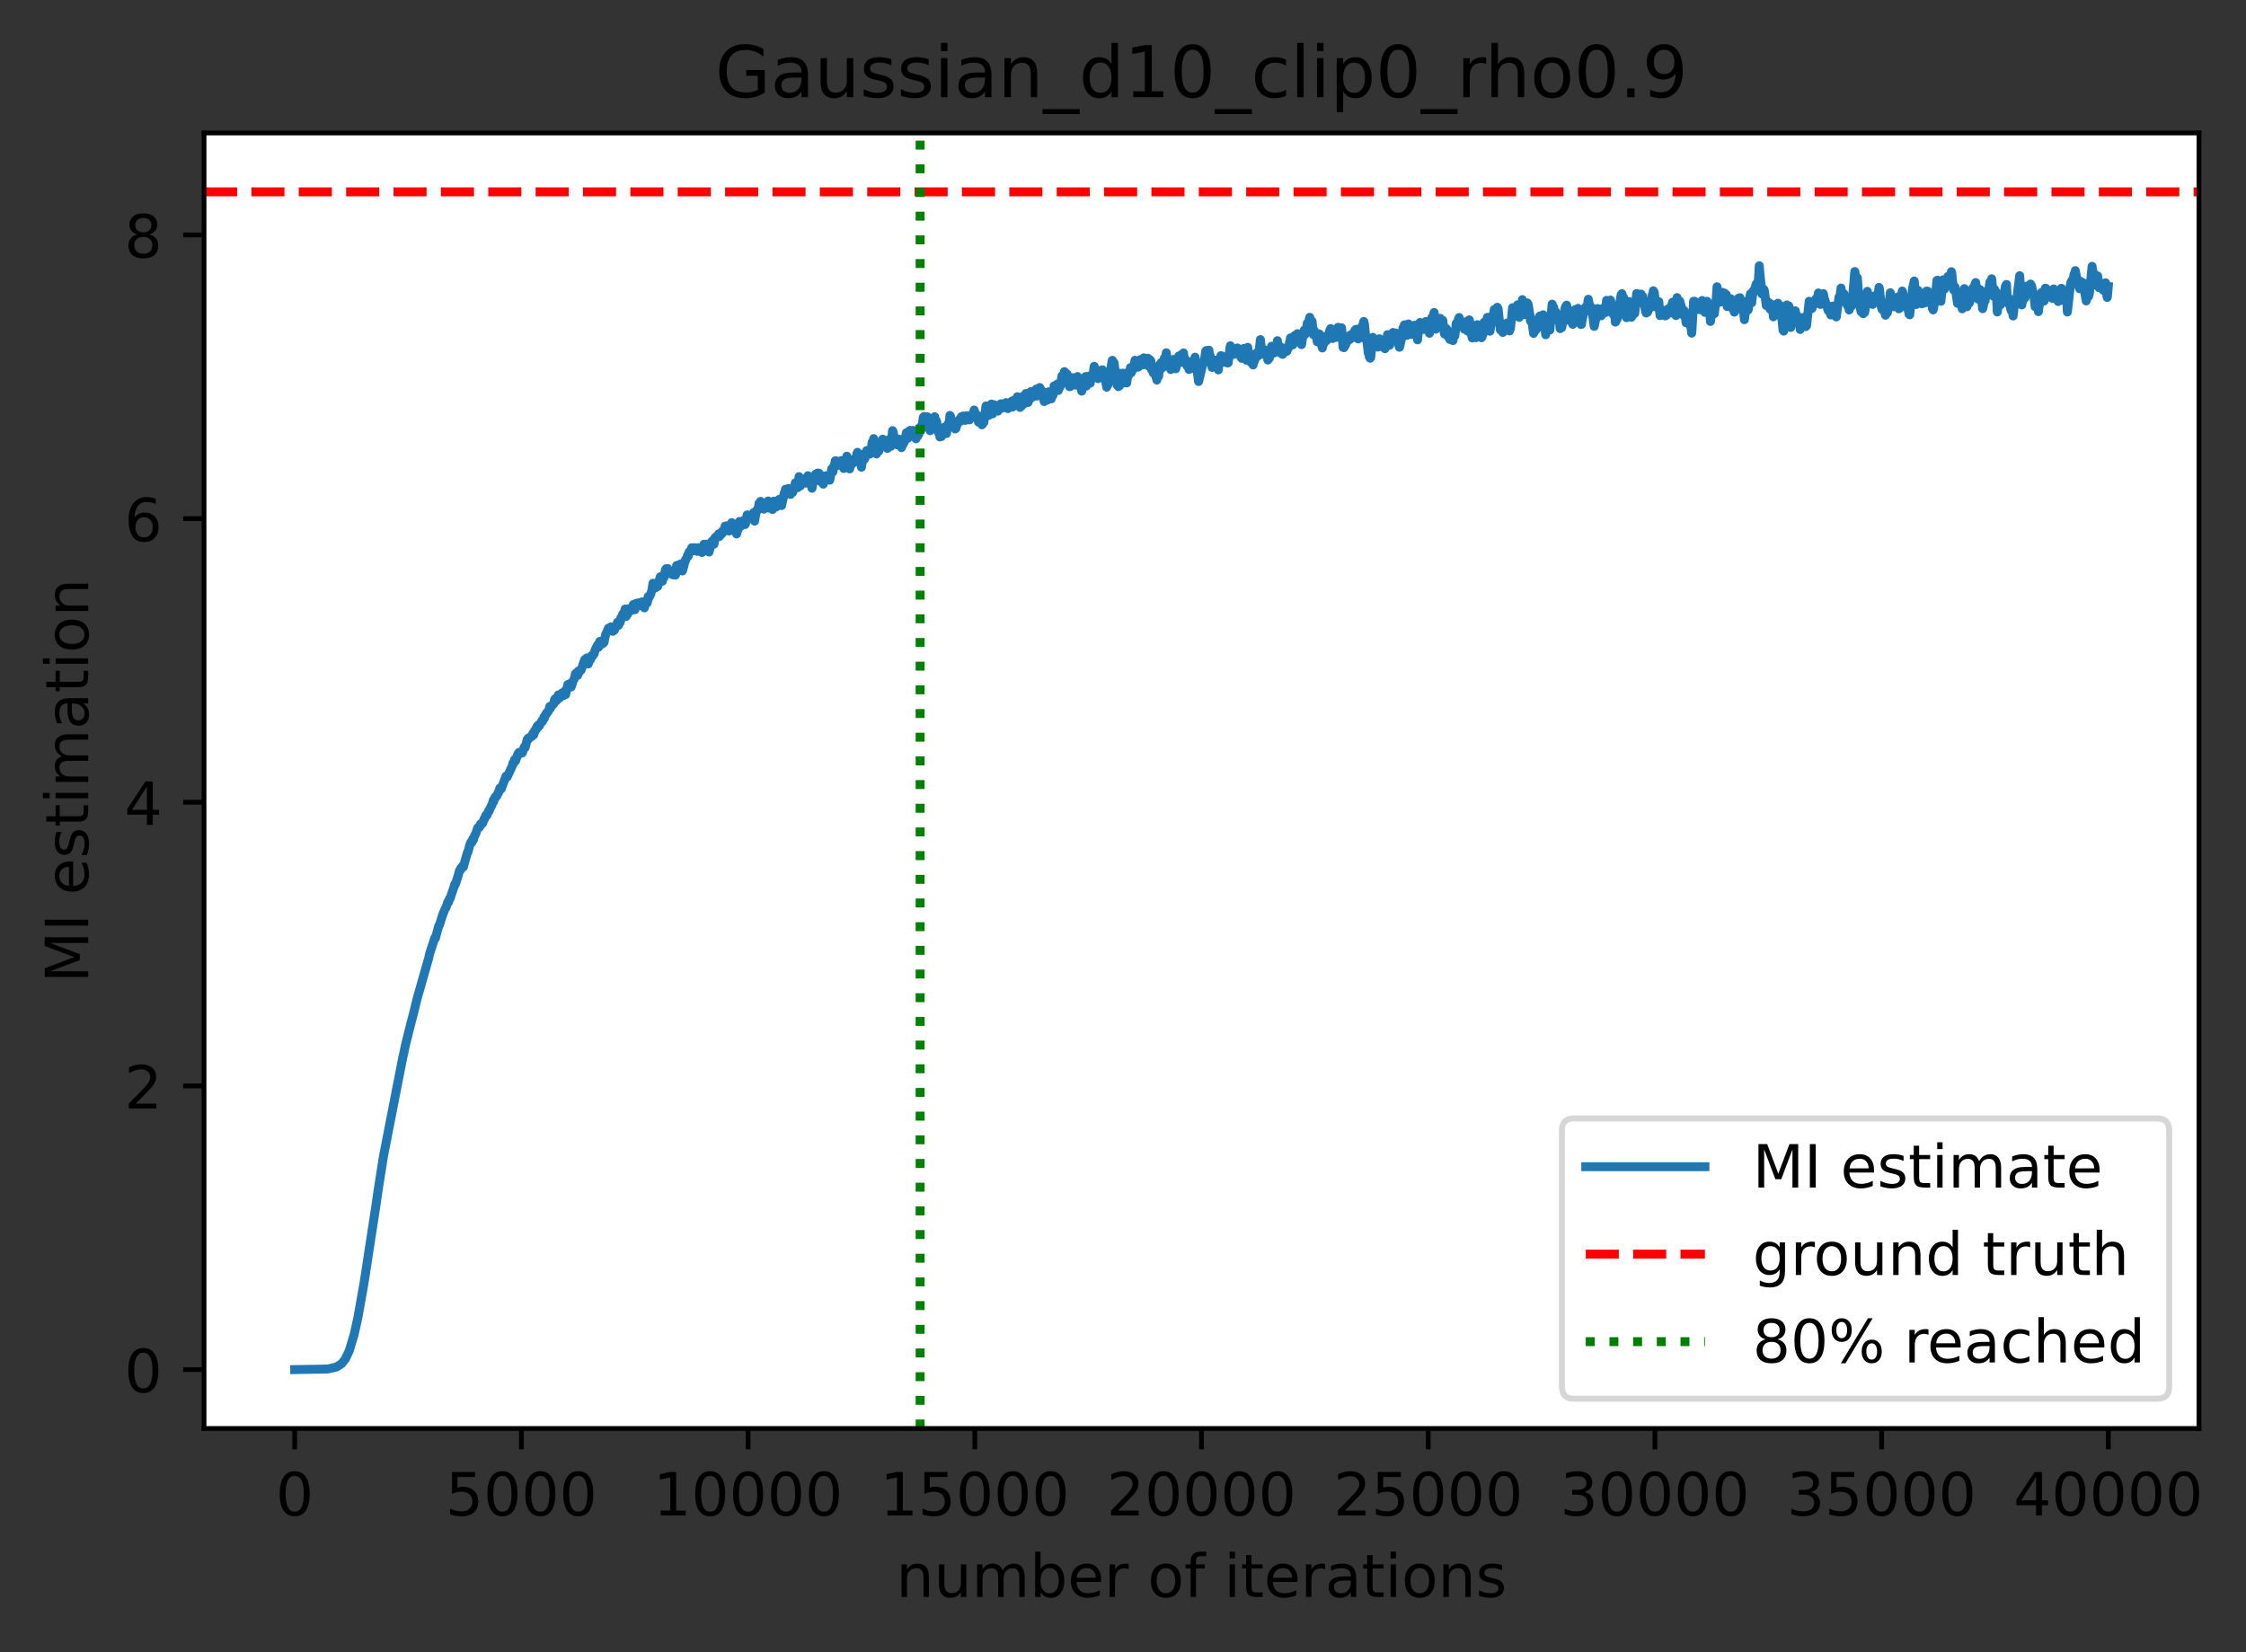 <?xml version="1.0" encoding="utf-8" standalone="no"?>
<!DOCTYPE svg PUBLIC "-//W3C//DTD SVG 1.1//EN"
  "http://www.w3.org/Graphics/SVG/1.1/DTD/svg11.dtd">
<!-- Created with matplotlib (https://matplotlib.org/) -->
<svg height="277.314pt" version="1.1" viewBox="0 0 376.936 277.314" width="376.936pt" xmlns="http://www.w3.org/2000/svg" xmlns:xlink="http://www.w3.org/1999/xlink">
 <rect x="0" y="0" width="376.936" height="277.314" fill="#333333" stroke="none"/>
 <defs>
  <style type="text/css">
*{stroke-linecap:butt;stroke-linejoin:round;}
  </style>
 </defs>
 <g id="figure_1">
  <g id="patch_1">
   <path d="M 0 277.314 
L 376.936 277.314 
L 376.936 0 
L 0 0 
z
" style="fill:none;"/>
  </g>
  <g id="axes_1">
   <g id="patch_2">
    <path d="M 34.241 239.758 
L 369.041 239.758 
L 369.041 22.318 
L 34.241 22.318 
z
" style="fill:#ffffff;"/>
   </g>
   <g id="matplotlib.axis_1">
    <g id="xtick_1">
     <g id="line2d_1">
      <defs>
       <path d="M 0 0 
L 0 3.5 
" id="m9948d55b2c" style="stroke:#000000;stroke-width:0.8;"/>
      </defs>
      <g>
       <use style="stroke:#000000;stroke-width:0.8;" x="49.459" xlink:href="#m9948d55b2c" y="239.758"/>
      </g>
     </g>
     <g id="text_1">
      <!-- 0 -->
      <defs>
       <path d="M 31.781 66.406 
Q 24.172 66.406 20.328 58.906 
Q 16.5 51.422 16.5 36.375 
Q 16.5 21.391 20.328 13.891 
Q 24.172 6.391 31.781 6.391 
Q 39.453 6.391 43.281 13.891 
Q 47.125 21.391 47.125 36.375 
Q 47.125 51.422 43.281 58.906 
Q 39.453 66.406 31.781 66.406 
z
M 31.781 74.219 
Q 44.047 74.219 50.516 64.516 
Q 56.984 54.828 56.984 36.375 
Q 56.984 17.969 50.516 8.266 
Q 44.047 -1.422 31.781 -1.422 
Q 19.531 -1.422 13.062 8.266 
Q 6.594 17.969 6.594 36.375 
Q 6.594 54.828 13.062 64.516 
Q 19.531 74.219 31.781 74.219 
z
" id="DejaVuSans-48"/>
      </defs>
      <g transform="translate(46.278 254.357)scale(0.1 -0.1)">
       <use xlink:href="#DejaVuSans-48"/>
      </g>
     </g>
    </g>
    <g id="xtick_2">
     <g id="line2d_2">
      <g>
       <use style="stroke:#000000;stroke-width:0.8;" x="87.505" xlink:href="#m9948d55b2c" y="239.758"/>
      </g>
     </g>
     <g id="text_2">
      <!-- 5000 -->
      <defs>
       <path d="M 10.797 72.906 
L 49.516 72.906 
L 49.516 64.594 
L 19.828 64.594 
L 19.828 46.734 
Q 21.969 47.469 24.109 47.828 
Q 26.266 48.188 28.422 48.188 
Q 40.625 48.188 47.75 41.5 
Q 54.891 34.812 54.891 23.391 
Q 54.891 11.625 47.562 5.094 
Q 40.234 -1.422 26.906 -1.422 
Q 22.312 -1.422 17.547 -0.641 
Q 12.797 0.141 7.719 1.703 
L 7.719 11.625 
Q 12.109 9.234 16.797 8.062 
Q 21.484 6.891 26.703 6.891 
Q 35.156 6.891 40.078 11.328 
Q 45.016 15.766 45.016 23.391 
Q 45.016 31 40.078 35.438 
Q 35.156 39.891 26.703 39.891 
Q 22.75 39.891 18.812 39.016 
Q 14.891 38.141 10.797 36.281 
z
" id="DejaVuSans-53"/>
      </defs>
      <g transform="translate(74.78 254.357)scale(0.1 -0.1)">
       <use xlink:href="#DejaVuSans-53"/>
       <use x="63.623" xlink:href="#DejaVuSans-48"/>
       <use x="127.246" xlink:href="#DejaVuSans-48"/>
       <use x="190.869" xlink:href="#DejaVuSans-48"/>
      </g>
     </g>
    </g>
    <g id="xtick_3">
     <g id="line2d_3">
      <g>
       <use style="stroke:#000000;stroke-width:0.8;" x="125.552" xlink:href="#m9948d55b2c" y="239.758"/>
      </g>
     </g>
     <g id="text_3">
      <!-- 10000 -->
      <defs>
       <path d="M 12.406 8.297 
L 28.516 8.297 
L 28.516 63.922 
L 10.984 60.406 
L 10.984 69.391 
L 28.422 72.906 
L 38.281 72.906 
L 38.281 8.297 
L 54.391 8.297 
L 54.391 0 
L 12.406 0 
z
" id="DejaVuSans-49"/>
      </defs>
      <g transform="translate(109.645 254.357)scale(0.1 -0.1)">
       <use xlink:href="#DejaVuSans-49"/>
       <use x="63.623" xlink:href="#DejaVuSans-48"/>
       <use x="127.246" xlink:href="#DejaVuSans-48"/>
       <use x="190.869" xlink:href="#DejaVuSans-48"/>
       <use x="254.492" xlink:href="#DejaVuSans-48"/>
      </g>
     </g>
    </g>
    <g id="xtick_4">
     <g id="line2d_4">
      <g>
       <use style="stroke:#000000;stroke-width:0.8;" x="163.598" xlink:href="#m9948d55b2c" y="239.758"/>
      </g>
     </g>
     <g id="text_4">
      <!-- 15000 -->
      <g transform="translate(147.692 254.357)scale(0.1 -0.1)">
       <use xlink:href="#DejaVuSans-49"/>
       <use x="63.623" xlink:href="#DejaVuSans-53"/>
       <use x="127.246" xlink:href="#DejaVuSans-48"/>
       <use x="190.869" xlink:href="#DejaVuSans-48"/>
       <use x="254.492" xlink:href="#DejaVuSans-48"/>
      </g>
     </g>
    </g>
    <g id="xtick_5">
     <g id="line2d_5">
      <g>
       <use style="stroke:#000000;stroke-width:0.8;" x="201.644" xlink:href="#m9948d55b2c" y="239.758"/>
      </g>
     </g>
     <g id="text_5">
      <!-- 20000 -->
      <defs>
       <path d="M 19.188 8.297 
L 53.609 8.297 
L 53.609 0 
L 7.328 0 
L 7.328 8.297 
Q 12.938 14.109 22.625 23.891 
Q 32.328 33.688 34.812 36.531 
Q 39.547 41.844 41.422 45.531 
Q 43.312 49.219 43.312 52.781 
Q 43.312 58.594 39.234 62.25 
Q 35.156 65.922 28.609 65.922 
Q 23.969 65.922 18.812 64.312 
Q 13.672 62.703 7.812 59.422 
L 7.812 69.391 
Q 13.766 71.781 18.938 73 
Q 24.125 74.219 28.422 74.219 
Q 39.75 74.219 46.484 68.547 
Q 53.219 62.891 53.219 53.422 
Q 53.219 48.922 51.531 44.891 
Q 49.859 40.875 45.406 35.406 
Q 44.188 33.984 37.641 27.219 
Q 31.109 20.453 19.188 8.297 
z
" id="DejaVuSans-50"/>
      </defs>
      <g transform="translate(185.738 254.357)scale(0.1 -0.1)">
       <use xlink:href="#DejaVuSans-50"/>
       <use x="63.623" xlink:href="#DejaVuSans-48"/>
       <use x="127.246" xlink:href="#DejaVuSans-48"/>
       <use x="190.869" xlink:href="#DejaVuSans-48"/>
       <use x="254.492" xlink:href="#DejaVuSans-48"/>
      </g>
     </g>
    </g>
    <g id="xtick_6">
     <g id="line2d_6">
      <g>
       <use style="stroke:#000000;stroke-width:0.8;" x="239.691" xlink:href="#m9948d55b2c" y="239.758"/>
      </g>
     </g>
     <g id="text_6">
      <!-- 25000 -->
      <g transform="translate(223.785 254.357)scale(0.1 -0.1)">
       <use xlink:href="#DejaVuSans-50"/>
       <use x="63.623" xlink:href="#DejaVuSans-53"/>
       <use x="127.246" xlink:href="#DejaVuSans-48"/>
       <use x="190.869" xlink:href="#DejaVuSans-48"/>
       <use x="254.492" xlink:href="#DejaVuSans-48"/>
      </g>
     </g>
    </g>
    <g id="xtick_7">
     <g id="line2d_7">
      <g>
       <use style="stroke:#000000;stroke-width:0.8;" x="277.737" xlink:href="#m9948d55b2c" y="239.758"/>
      </g>
     </g>
     <g id="text_7">
      <!-- 30000 -->
      <defs>
       <path d="M 40.578 39.312 
Q 47.656 37.797 51.625 33 
Q 55.609 28.219 55.609 21.188 
Q 55.609 10.406 48.188 4.484 
Q 40.766 -1.422 27.094 -1.422 
Q 22.516 -1.422 17.656 -0.516 
Q 12.797 0.391 7.625 2.203 
L 7.625 11.719 
Q 11.719 9.328 16.594 8.109 
Q 21.484 6.891 26.812 6.891 
Q 36.078 6.891 40.938 10.547 
Q 45.797 14.203 45.797 21.188 
Q 45.797 27.641 41.281 31.266 
Q 36.766 34.906 28.719 34.906 
L 20.219 34.906 
L 20.219 43.016 
L 29.109 43.016 
Q 36.375 43.016 40.234 45.922 
Q 44.094 48.828 44.094 54.297 
Q 44.094 59.906 40.109 62.906 
Q 36.141 65.922 28.719 65.922 
Q 24.656 65.922 20.016 65.031 
Q 15.375 64.156 9.812 62.312 
L 9.812 71.094 
Q 15.438 72.656 20.344 73.438 
Q 25.25 74.219 29.594 74.219 
Q 40.828 74.219 47.359 69.109 
Q 53.906 64.016 53.906 55.328 
Q 53.906 49.266 50.438 45.094 
Q 46.969 40.922 40.578 39.312 
z
" id="DejaVuSans-51"/>
      </defs>
      <g transform="translate(261.831 254.357)scale(0.1 -0.1)">
       <use xlink:href="#DejaVuSans-51"/>
       <use x="63.623" xlink:href="#DejaVuSans-48"/>
       <use x="127.246" xlink:href="#DejaVuSans-48"/>
       <use x="190.869" xlink:href="#DejaVuSans-48"/>
       <use x="254.492" xlink:href="#DejaVuSans-48"/>
      </g>
     </g>
    </g>
    <g id="xtick_8">
     <g id="line2d_8">
      <g>
       <use style="stroke:#000000;stroke-width:0.8;" x="315.784" xlink:href="#m9948d55b2c" y="239.758"/>
      </g>
     </g>
     <g id="text_8">
      <!-- 35000 -->
      <g transform="translate(299.877 254.357)scale(0.1 -0.1)">
       <use xlink:href="#DejaVuSans-51"/>
       <use x="63.623" xlink:href="#DejaVuSans-53"/>
       <use x="127.246" xlink:href="#DejaVuSans-48"/>
       <use x="190.869" xlink:href="#DejaVuSans-48"/>
       <use x="254.492" xlink:href="#DejaVuSans-48"/>
      </g>
     </g>
    </g>
    <g id="xtick_9">
     <g id="line2d_9">
      <g>
       <use style="stroke:#000000;stroke-width:0.8;" x="353.83" xlink:href="#m9948d55b2c" y="239.758"/>
      </g>
     </g>
     <g id="text_9">
      <!-- 40000 -->
      <defs>
       <path d="M 37.797 64.312 
L 12.891 25.391 
L 37.797 25.391 
z
M 35.203 72.906 
L 47.609 72.906 
L 47.609 25.391 
L 58.016 25.391 
L 58.016 17.188 
L 47.609 17.188 
L 47.609 0 
L 37.797 0 
L 37.797 17.188 
L 4.891 17.188 
L 4.891 26.703 
z
" id="DejaVuSans-52"/>
      </defs>
      <g transform="translate(337.924 254.357)scale(0.1 -0.1)">
       <use xlink:href="#DejaVuSans-52"/>
       <use x="63.623" xlink:href="#DejaVuSans-48"/>
       <use x="127.246" xlink:href="#DejaVuSans-48"/>
       <use x="190.869" xlink:href="#DejaVuSans-48"/>
       <use x="254.492" xlink:href="#DejaVuSans-48"/>
      </g>
     </g>
    </g>
    <g id="text_10">
     <!-- number of iterations -->
     <defs>
      <path d="M 54.891 33.016 
L 54.891 0 
L 45.906 0 
L 45.906 32.719 
Q 45.906 40.484 42.875 44.328 
Q 39.844 48.188 33.797 48.188 
Q 26.516 48.188 22.312 43.547 
Q 18.109 38.922 18.109 30.906 
L 18.109 0 
L 9.078 0 
L 9.078 54.688 
L 18.109 54.688 
L 18.109 46.188 
Q 21.344 51.125 25.703 53.562 
Q 30.078 56 35.797 56 
Q 45.219 56 50.047 50.172 
Q 54.891 44.344 54.891 33.016 
z
" id="DejaVuSans-110"/>
      <path d="M 8.5 21.578 
L 8.5 54.688 
L 17.484 54.688 
L 17.484 21.922 
Q 17.484 14.156 20.5 10.266 
Q 23.531 6.391 29.594 6.391 
Q 36.859 6.391 41.078 11.031 
Q 45.312 15.672 45.312 23.688 
L 45.312 54.688 
L 54.297 54.688 
L 54.297 0 
L 45.312 0 
L 45.312 8.406 
Q 42.047 3.422 37.719 1 
Q 33.406 -1.422 27.688 -1.422 
Q 18.266 -1.422 13.375 4.438 
Q 8.5 10.297 8.5 21.578 
z
M 31.109 56 
z
" id="DejaVuSans-117"/>
      <path d="M 52 44.188 
Q 55.375 50.25 60.062 53.125 
Q 64.75 56 71.094 56 
Q 79.641 56 84.281 50.016 
Q 88.922 44.047 88.922 33.016 
L 88.922 0 
L 79.891 0 
L 79.891 32.719 
Q 79.891 40.578 77.094 44.375 
Q 74.312 48.188 68.609 48.188 
Q 61.625 48.188 57.562 43.547 
Q 53.516 38.922 53.516 30.906 
L 53.516 0 
L 44.484 0 
L 44.484 32.719 
Q 44.484 40.625 41.703 44.406 
Q 38.922 48.188 33.109 48.188 
Q 26.219 48.188 22.156 43.531 
Q 18.109 38.875 18.109 30.906 
L 18.109 0 
L 9.078 0 
L 9.078 54.688 
L 18.109 54.688 
L 18.109 46.188 
Q 21.188 51.219 25.484 53.609 
Q 29.781 56 35.688 56 
Q 41.656 56 45.828 52.969 
Q 50 49.953 52 44.188 
z
" id="DejaVuSans-109"/>
      <path d="M 48.688 27.297 
Q 48.688 37.203 44.609 42.844 
Q 40.531 48.484 33.406 48.484 
Q 26.266 48.484 22.188 42.844 
Q 18.109 37.203 18.109 27.297 
Q 18.109 17.391 22.188 11.75 
Q 26.266 6.109 33.406 6.109 
Q 40.531 6.109 44.609 11.75 
Q 48.688 17.391 48.688 27.297 
z
M 18.109 46.391 
Q 20.953 51.266 25.266 53.625 
Q 29.594 56 35.594 56 
Q 45.562 56 51.781 48.094 
Q 58.016 40.188 58.016 27.297 
Q 58.016 14.406 51.781 6.484 
Q 45.562 -1.422 35.594 -1.422 
Q 29.594 -1.422 25.266 0.953 
Q 20.953 3.328 18.109 8.203 
L 18.109 0 
L 9.078 0 
L 9.078 75.984 
L 18.109 75.984 
z
" id="DejaVuSans-98"/>
      <path d="M 56.203 29.594 
L 56.203 25.203 
L 14.891 25.203 
Q 15.484 15.922 20.484 11.062 
Q 25.484 6.203 34.422 6.203 
Q 39.594 6.203 44.453 7.469 
Q 49.312 8.734 54.109 11.281 
L 54.109 2.781 
Q 49.266 0.734 44.188 -0.344 
Q 39.109 -1.422 33.891 -1.422 
Q 20.797 -1.422 13.156 6.188 
Q 5.516 13.812 5.516 26.812 
Q 5.516 40.234 12.766 48.109 
Q 20.016 56 32.328 56 
Q 43.359 56 49.781 48.891 
Q 56.203 41.797 56.203 29.594 
z
M 47.219 32.234 
Q 47.125 39.594 43.094 43.984 
Q 39.062 48.391 32.422 48.391 
Q 24.906 48.391 20.391 44.141 
Q 15.875 39.891 15.188 32.172 
z
" id="DejaVuSans-101"/>
      <path d="M 41.109 46.297 
Q 39.594 47.172 37.812 47.578 
Q 36.031 48 33.891 48 
Q 26.266 48 22.188 43.047 
Q 18.109 38.094 18.109 28.812 
L 18.109 0 
L 9.078 0 
L 9.078 54.688 
L 18.109 54.688 
L 18.109 46.188 
Q 20.953 51.172 25.484 53.578 
Q 30.031 56 36.531 56 
Q 37.453 56 38.578 55.875 
Q 39.703 55.766 41.062 55.516 
z
" id="DejaVuSans-114"/>
      <path id="DejaVuSans-32"/>
      <path d="M 30.609 48.391 
Q 23.391 48.391 19.188 42.75 
Q 14.984 37.109 14.984 27.297 
Q 14.984 17.484 19.156 11.844 
Q 23.344 6.203 30.609 6.203 
Q 37.797 6.203 41.984 11.859 
Q 46.188 17.531 46.188 27.297 
Q 46.188 37.016 41.984 42.703 
Q 37.797 48.391 30.609 48.391 
z
M 30.609 56 
Q 42.328 56 49.016 48.375 
Q 55.719 40.766 55.719 27.297 
Q 55.719 13.875 49.016 6.219 
Q 42.328 -1.422 30.609 -1.422 
Q 18.844 -1.422 12.172 6.219 
Q 5.516 13.875 5.516 27.297 
Q 5.516 40.766 12.172 48.375 
Q 18.844 56 30.609 56 
z
" id="DejaVuSans-111"/>
      <path d="M 37.109 75.984 
L 37.109 68.5 
L 28.516 68.5 
Q 23.688 68.5 21.797 66.547 
Q 19.922 64.594 19.922 59.516 
L 19.922 54.688 
L 34.719 54.688 
L 34.719 47.703 
L 19.922 47.703 
L 19.922 0 
L 10.891 0 
L 10.891 47.703 
L 2.297 47.703 
L 2.297 54.688 
L 10.891 54.688 
L 10.891 58.5 
Q 10.891 67.625 15.141 71.797 
Q 19.391 75.984 28.609 75.984 
z
" id="DejaVuSans-102"/>
      <path d="M 9.422 54.688 
L 18.406 54.688 
L 18.406 0 
L 9.422 0 
z
M 9.422 75.984 
L 18.406 75.984 
L 18.406 64.594 
L 9.422 64.594 
z
" id="DejaVuSans-105"/>
      <path d="M 18.312 70.219 
L 18.312 54.688 
L 36.812 54.688 
L 36.812 47.703 
L 18.312 47.703 
L 18.312 18.016 
Q 18.312 11.328 20.141 9.422 
Q 21.969 7.516 27.594 7.516 
L 36.812 7.516 
L 36.812 0 
L 27.594 0 
Q 17.188 0 13.234 3.875 
Q 9.281 7.766 9.281 18.016 
L 9.281 47.703 
L 2.688 47.703 
L 2.688 54.688 
L 9.281 54.688 
L 9.281 70.219 
z
" id="DejaVuSans-116"/>
      <path d="M 34.281 27.484 
Q 23.391 27.484 19.188 25 
Q 14.984 22.516 14.984 16.5 
Q 14.984 11.719 18.141 8.906 
Q 21.297 6.109 26.703 6.109 
Q 34.188 6.109 38.703 11.406 
Q 43.219 16.703 43.219 25.484 
L 43.219 27.484 
z
M 52.203 31.203 
L 52.203 0 
L 43.219 0 
L 43.219 8.297 
Q 40.141 3.328 35.547 0.953 
Q 30.953 -1.422 24.312 -1.422 
Q 15.922 -1.422 10.953 3.297 
Q 6 8.016 6 15.922 
Q 6 25.141 12.172 29.828 
Q 18.359 34.516 30.609 34.516 
L 43.219 34.516 
L 43.219 35.406 
Q 43.219 41.609 39.141 45 
Q 35.062 48.391 27.688 48.391 
Q 23 48.391 18.547 47.266 
Q 14.109 46.141 10.016 43.891 
L 10.016 52.203 
Q 14.938 54.109 19.578 55.047 
Q 24.219 56 28.609 56 
Q 40.484 56 46.344 49.844 
Q 52.203 43.703 52.203 31.203 
z
" id="DejaVuSans-97"/>
      <path d="M 44.281 53.078 
L 44.281 44.578 
Q 40.484 46.531 36.375 47.5 
Q 32.281 48.484 27.875 48.484 
Q 21.188 48.484 17.844 46.438 
Q 14.5 44.391 14.5 40.281 
Q 14.5 37.156 16.891 35.375 
Q 19.281 33.594 26.516 31.984 
L 29.594 31.297 
Q 39.156 29.25 43.188 25.516 
Q 47.219 21.781 47.219 15.094 
Q 47.219 7.469 41.188 3.016 
Q 35.156 -1.422 24.609 -1.422 
Q 20.219 -1.422 15.453 -0.562 
Q 10.688 0.297 5.422 2 
L 5.422 11.281 
Q 10.406 8.688 15.234 7.391 
Q 20.062 6.109 24.812 6.109 
Q 31.156 6.109 34.562 8.281 
Q 37.984 10.453 37.984 14.406 
Q 37.984 18.062 35.516 20.016 
Q 33.062 21.969 24.703 23.781 
L 21.578 24.516 
Q 13.234 26.266 9.516 29.906 
Q 5.812 33.547 5.812 39.891 
Q 5.812 47.609 11.281 51.797 
Q 16.75 56 26.812 56 
Q 31.781 56 36.172 55.266 
Q 40.578 54.547 44.281 53.078 
z
" id="DejaVuSans-115"/>
     </defs>
     <g transform="translate(150.402 268.035)scale(0.1 -0.1)">
      <use xlink:href="#DejaVuSans-110"/>
      <use x="63.379" xlink:href="#DejaVuSans-117"/>
      <use x="126.758" xlink:href="#DejaVuSans-109"/>
      <use x="224.17" xlink:href="#DejaVuSans-98"/>
      <use x="287.646" xlink:href="#DejaVuSans-101"/>
      <use x="349.17" xlink:href="#DejaVuSans-114"/>
      <use x="390.283" xlink:href="#DejaVuSans-32"/>
      <use x="422.07" xlink:href="#DejaVuSans-111"/>
      <use x="483.252" xlink:href="#DejaVuSans-102"/>
      <use x="518.457" xlink:href="#DejaVuSans-32"/>
      <use x="550.244" xlink:href="#DejaVuSans-105"/>
      <use x="578.027" xlink:href="#DejaVuSans-116"/>
      <use x="617.236" xlink:href="#DejaVuSans-101"/>
      <use x="678.76" xlink:href="#DejaVuSans-114"/>
      <use x="719.873" xlink:href="#DejaVuSans-97"/>
      <use x="781.152" xlink:href="#DejaVuSans-116"/>
      <use x="820.361" xlink:href="#DejaVuSans-105"/>
      <use x="848.145" xlink:href="#DejaVuSans-111"/>
      <use x="909.326" xlink:href="#DejaVuSans-110"/>
      <use x="972.705" xlink:href="#DejaVuSans-115"/>
     </g>
    </g>
   </g>
   <g id="matplotlib.axis_2">
    <g id="ytick_1">
     <g id="line2d_10">
      <defs>
       <path d="M 0 0 
L -3.5 0 
" id="m57c74ba214" style="stroke:#000000;stroke-width:0.8;"/>
      </defs>
      <g>
       <use style="stroke:#000000;stroke-width:0.8;" x="34.241" xlink:href="#m57c74ba214" y="229.875"/>
      </g>
     </g>
     <g id="text_11">
      <!-- 0 -->
      <g transform="translate(20.878 233.674)scale(0.1 -0.1)">
       <use xlink:href="#DejaVuSans-48"/>
      </g>
     </g>
    </g>
    <g id="ytick_2">
     <g id="line2d_11">
      <g>
       <use style="stroke:#000000;stroke-width:0.8;" x="34.241" xlink:href="#m57c74ba214" y="182.264"/>
      </g>
     </g>
     <g id="text_12">
      <!-- 2 -->
      <g transform="translate(20.878 186.063)scale(0.1 -0.1)">
       <use xlink:href="#DejaVuSans-50"/>
      </g>
     </g>
    </g>
    <g id="ytick_3">
     <g id="line2d_12">
      <g>
       <use style="stroke:#000000;stroke-width:0.8;" x="34.241" xlink:href="#m57c74ba214" y="134.653"/>
      </g>
     </g>
     <g id="text_13">
      <!-- 4 -->
      <g transform="translate(20.878 138.452)scale(0.1 -0.1)">
       <use xlink:href="#DejaVuSans-52"/>
      </g>
     </g>
    </g>
    <g id="ytick_4">
     <g id="line2d_13">
      <g>
       <use style="stroke:#000000;stroke-width:0.8;" x="34.241" xlink:href="#m57c74ba214" y="87.042"/>
      </g>
     </g>
     <g id="text_14">
      <!-- 6 -->
      <defs>
       <path d="M 33.016 40.375 
Q 26.375 40.375 22.484 35.828 
Q 18.609 31.297 18.609 23.391 
Q 18.609 15.531 22.484 10.953 
Q 26.375 6.391 33.016 6.391 
Q 39.656 6.391 43.531 10.953 
Q 47.406 15.531 47.406 23.391 
Q 47.406 31.297 43.531 35.828 
Q 39.656 40.375 33.016 40.375 
z
M 52.594 71.297 
L 52.594 62.312 
Q 48.875 64.062 45.094 64.984 
Q 41.312 65.922 37.594 65.922 
Q 27.828 65.922 22.672 59.328 
Q 17.531 52.734 16.797 39.406 
Q 19.672 43.656 24.016 45.922 
Q 28.375 48.188 33.594 48.188 
Q 44.578 48.188 50.953 41.516 
Q 57.328 34.859 57.328 23.391 
Q 57.328 12.156 50.688 5.359 
Q 44.047 -1.422 33.016 -1.422 
Q 20.359 -1.422 13.672 8.266 
Q 6.984 17.969 6.984 36.375 
Q 6.984 53.656 15.188 63.938 
Q 23.391 74.219 37.203 74.219 
Q 40.922 74.219 44.703 73.484 
Q 48.484 72.75 52.594 71.297 
z
" id="DejaVuSans-54"/>
      </defs>
      <g transform="translate(20.878 90.841)scale(0.1 -0.1)">
       <use xlink:href="#DejaVuSans-54"/>
      </g>
     </g>
    </g>
    <g id="ytick_5">
     <g id="line2d_14">
      <g>
       <use style="stroke:#000000;stroke-width:0.8;" x="34.241" xlink:href="#m57c74ba214" y="39.43"/>
      </g>
     </g>
     <g id="text_15">
      <!-- 8 -->
      <defs>
       <path d="M 31.781 34.625 
Q 24.75 34.625 20.719 30.859 
Q 16.703 27.094 16.703 20.516 
Q 16.703 13.922 20.719 10.156 
Q 24.75 6.391 31.781 6.391 
Q 38.812 6.391 42.859 10.172 
Q 46.922 13.969 46.922 20.516 
Q 46.922 27.094 42.891 30.859 
Q 38.875 34.625 31.781 34.625 
z
M 21.922 38.812 
Q 15.578 40.375 12.031 44.719 
Q 8.5 49.078 8.5 55.328 
Q 8.5 64.062 14.719 69.141 
Q 20.953 74.219 31.781 74.219 
Q 42.672 74.219 48.875 69.141 
Q 55.078 64.062 55.078 55.328 
Q 55.078 49.078 51.531 44.719 
Q 48 40.375 41.703 38.812 
Q 48.828 37.156 52.797 32.312 
Q 56.781 27.484 56.781 20.516 
Q 56.781 9.906 50.312 4.234 
Q 43.844 -1.422 31.781 -1.422 
Q 19.734 -1.422 13.25 4.234 
Q 6.781 9.906 6.781 20.516 
Q 6.781 27.484 10.781 32.312 
Q 14.797 37.156 21.922 38.812 
z
M 18.312 54.391 
Q 18.312 48.734 21.844 45.562 
Q 25.391 42.391 31.781 42.391 
Q 38.141 42.391 41.719 45.562 
Q 45.312 48.734 45.312 54.391 
Q 45.312 60.062 41.719 63.234 
Q 38.141 66.406 31.781 66.406 
Q 25.391 66.406 21.844 63.234 
Q 18.312 60.062 18.312 54.391 
z
" id="DejaVuSans-56"/>
      </defs>
      <g transform="translate(20.878 43.23)scale(0.1 -0.1)">
       <use xlink:href="#DejaVuSans-56"/>
      </g>
     </g>
    </g>
    <g id="text_16">
     <!-- MI estimation -->
     <defs>
      <path d="M 9.812 72.906 
L 24.516 72.906 
L 43.109 23.297 
L 61.812 72.906 
L 76.516 72.906 
L 76.516 0 
L 66.891 0 
L 66.891 64.016 
L 48.094 14.016 
L 38.188 14.016 
L 19.391 64.016 
L 19.391 0 
L 9.812 0 
z
" id="DejaVuSans-77"/>
      <path d="M 9.812 72.906 
L 19.672 72.906 
L 19.672 0 
L 9.812 0 
z
" id="DejaVuSans-73"/>
     </defs>
     <g transform="translate(14.798 164.958)rotate(-90)scale(0.1 -0.1)">
      <use xlink:href="#DejaVuSans-77"/>
      <use x="86.279" xlink:href="#DejaVuSans-73"/>
      <use x="115.771" xlink:href="#DejaVuSans-32"/>
      <use x="147.559" xlink:href="#DejaVuSans-101"/>
      <use x="209.082" xlink:href="#DejaVuSans-115"/>
      <use x="261.182" xlink:href="#DejaVuSans-116"/>
      <use x="300.391" xlink:href="#DejaVuSans-105"/>
      <use x="328.174" xlink:href="#DejaVuSans-109"/>
      <use x="425.586" xlink:href="#DejaVuSans-97"/>
      <use x="486.865" xlink:href="#DejaVuSans-116"/>
      <use x="526.074" xlink:href="#DejaVuSans-105"/>
      <use x="553.857" xlink:href="#DejaVuSans-111"/>
      <use x="615.039" xlink:href="#DejaVuSans-110"/>
     </g>
    </g>
   </g>
   <g id="line2d_15">
    <path clip-path="url(#p3884ad0404)" d="M 49.459 229.874 
L 54.968 229.781 
L 56.475 229.435 
L 57.342 228.878 
L 57.951 228.105 
L 58.605 226.723 
L 59.412 224.067 
L 60.051 221.213 
L 61.101 215.3 
L 62.128 208.592 
L 63.049 202.624 
L 63.452 199.801 
L 64.358 194.047 
L 67.569 177.621 
L 67.759 176.771 
L 68.056 175.356 
L 68.992 171.605 
L 69.251 170.658 
L 69.524 169.58 
L 70.004 167.603 
L 71.868 161.075 
L 71.906 160.974 
L 72.119 160.011 
L 72.979 157.409 
L 73.017 157.498 
L 73.07 157.463 
L 73.086 157.411 
L 73.633 155.391 
L 73.641 155.403 
L 73.656 155.436 
L 73.725 155.318 
L 74.334 153.432 
L 74.691 152.551 
L 74.851 152.346 
L 75.155 151.376 
L 75.231 151.444 
L 75.254 151.473 
L 75.3 151.35 
L 75.422 150.859 
L 75.46 150.954 
L 75.513 150.869 
L 76.183 148.881 
L 76.266 148.554 
L 76.358 148.357 
L 76.403 148.432 
L 76.525 148.105 
L 76.905 146.916 
L 76.951 146.742 
L 77.126 146.101 
L 77.134 146.105 
L 77.157 146.122 
L 77.187 146.029 
L 77.256 146.067 
L 77.354 145.696 
L 77.385 145.714 
L 77.423 145.622 
L 77.453 145.59 
L 77.476 145.653 
L 77.529 145.65 
L 77.552 145.677 
L 77.59 145.561 
L 77.666 145.319 
L 77.727 145.396 
L 77.758 145.515 
L 77.819 145.327 
L 77.978 144.725 
L 78.481 142.98 
L 78.511 143.053 
L 78.564 142.918 
L 78.846 141.81 
L 79.044 141.323 
L 79.12 141.415 
L 79.165 141.449 
L 79.211 141.35 
L 79.363 140.757 
L 79.455 140.923 
L 79.462 140.936 
L 79.493 140.807 
L 79.652 140.231 
L 79.675 140.259 
L 79.881 139.831 
L 80.094 139.147 
L 80.147 139.037 
L 80.193 138.9 
L 80.261 139.023 
L 80.307 138.84 
L 80.398 138.721 
L 80.429 138.791 
L 80.459 138.855 
L 80.528 138.76 
L 80.657 138.285 
L 80.703 138.448 
L 80.718 138.475 
L 80.786 138.386 
L 80.938 138.074 
L 80.961 138.172 
L 80.976 138.206 
L 81.022 138.022 
L 81.037 138.04 
L 81.053 138.044 
L 81.083 137.951 
L 81.25 137.43 
L 81.281 137.515 
L 81.288 137.533 
L 81.334 137.376 
L 81.532 136.858 
L 81.562 136.789 
L 81.616 136.926 
L 81.631 136.958 
L 81.677 136.802 
L 81.707 136.854 
L 81.92 136.308 
L 81.996 136.073 
L 82.057 136.192 
L 82.331 135.528 
L 82.514 135.12 
L 82.521 135.134 
L 82.544 135.17 
L 82.59 134.992 
L 82.795 134.292 
L 82.833 134.516 
L 82.848 134.56 
L 82.894 134.259 
L 83.069 133.814 
L 83.077 133.823 
L 83.115 133.938 
L 83.183 133.816 
L 83.343 133.512 
L 83.373 133.541 
L 83.396 133.583 
L 83.449 133.454 
L 83.617 132.984 
L 83.647 133.043 
L 83.67 133.057 
L 83.701 132.932 
L 83.898 132.258 
L 83.929 132.281 
L 83.99 132.191 
L 84.058 132.286 
L 84.119 132.424 
L 84.172 132.275 
L 84.918 130.267 
L 84.926 130.273 
L 85.108 130.415 
L 85.124 130.388 
L 85.983 128.52 
L 86.082 128.076 
L 86.151 128.214 
L 86.273 127.885 
L 86.356 127.493 
L 86.455 127.61 
L 86.531 127.705 
L 86.569 127.603 
L 86.843 126.694 
L 86.904 126.603 
L 86.942 126.508 
L 87.003 126.662 
L 87.049 126.481 
L 87.102 126.279 
L 87.17 126.398 
L 87.239 126.366 
L 87.254 126.326 
L 87.361 126.204 
L 87.391 126.329 
L 87.452 126.427 
L 87.49 126.293 
L 87.536 126.21 
L 87.597 126.29 
L 87.642 126.377 
L 87.695 126.281 
L 87.969 125.389 
L 87.992 125.428 
L 88.122 125.497 
L 88.137 125.463 
L 88.494 124.088 
L 88.571 124.11 
L 88.616 123.959 
L 88.647 123.893 
L 88.707 124.042 
L 89.065 123.658 
L 89.187 123.54 
L 89.194 123.553 
L 89.263 123.604 
L 89.286 123.496 
L 89.415 123.12 
L 89.438 123.144 
L 89.567 123.338 
L 89.583 123.267 
L 89.674 122.726 
L 89.742 122.861 
L 89.841 122.585 
L 89.94 122.292 
L 89.978 122.368 
L 90.001 122.423 
L 90.031 122.252 
L 90.176 121.847 
L 90.184 121.859 
L 90.26 122.112 
L 90.305 121.862 
L 90.374 121.65 
L 90.442 121.74 
L 90.549 121.786 
L 90.572 121.678 
L 90.754 121.365 
L 90.884 121.098 
L 90.945 120.955 
L 90.99 121.119 
L 91.005 121.132 
L 91.036 120.991 
L 91.066 121.017 
L 91.211 120.755 
L 91.257 120.485 
L 91.302 120.319 
L 91.356 120.5 
L 91.371 120.54 
L 91.416 120.369 
L 91.576 119.929 
L 91.766 119.61 
L 91.774 119.623 
L 91.797 119.712 
L 91.873 119.572 
L 92.04 119.33 
L 92.101 119.248 
L 92.276 118.559 
L 92.337 118.683 
L 92.383 118.886 
L 92.444 118.672 
L 92.581 118.497 
L 92.908 118.144 
L 93.09 117.377 
L 93.212 117.242 
L 93.243 117.394 
L 93.281 117.681 
L 93.38 117.619 
L 93.448 117.33 
L 93.714 116.627 
L 93.722 116.63 
L 93.889 117.168 
L 93.958 116.921 
L 94.118 116.666 
L 94.239 116.499 
L 94.27 116.599 
L 94.277 116.615 
L 94.323 116.479 
L 94.369 116.277 
L 94.43 116.474 
L 94.559 116.687 
L 94.582 116.75 
L 94.627 116.538 
L 94.825 115.961 
L 94.688 116.566 
L 94.856 116.133 
L 94.939 116.572 
L 94.985 116.285 
L 95.274 114.943 
L 95.297 114.883 
L 95.335 115.093 
L 95.366 115.245 
L 95.457 115.21 
L 95.495 115.074 
L 95.655 114.738 
L 95.678 114.755 
L 95.799 115.017 
L 95.845 115.304 
L 95.921 115.119 
L 95.982 114.96 
L 96.203 114.251 
L 96.317 113.978 
L 96.34 114.015 
L 96.416 113.869 
L 96.56 113.08 
L 96.591 113.27 
L 96.606 113.389 
L 96.674 113.044 
L 96.735 112.946 
L 96.781 113.054 
L 96.849 113.02 
L 96.933 113.324 
L 96.948 113.347 
L 96.979 113.199 
L 97.055 112.638 
L 97.123 112.809 
L 97.161 112.9 
L 97.207 112.721 
L 97.412 112.398 
L 97.276 112.757 
L 97.428 112.439 
L 97.451 112.487 
L 97.534 112.453 
L 98.135 110.7 
L 98.341 110.904 
L 98.394 110.81 
L 98.455 110.59 
L 98.493 110.423 
L 98.554 110.594 
L 98.729 111.44 
L 98.767 111.237 
L 98.927 110.842 
L 98.942 110.872 
L 98.95 110.879 
L 98.972 110.786 
L 99.117 110.575 
L 99.14 110.657 
L 99.178 110.43 
L 99.338 109.982 
L 99.345 109.993 
L 99.467 110.093 
L 99.414 109.937 
L 99.49 110.015 
L 99.703 109.688 
L 99.71 109.697 
L 99.726 109.729 
L 99.756 109.514 
L 99.931 108.978 
L 100.312 108.208 
L 100.327 108.237 
L 100.471 108.617 
L 100.532 108.422 
L 100.654 107.656 
L 100.738 107.769 
L 100.783 107.862 
L 100.844 107.755 
L 101.065 107.799 
L 101.111 108.07 
L 101.171 107.766 
L 101.24 107.487 
L 101.286 107.738 
L 101.362 107.837 
L 101.407 107.7 
L 101.468 107.253 
L 101.666 106.407 
L 101.841 106.106 
L 102.107 105.441 
L 102.168 105.731 
L 102.244 105.778 
L 102.267 105.705 
L 102.404 105.345 
L 102.427 105.405 
L 102.45 105.506 
L 102.511 105.238 
L 102.526 105.214 
L 102.564 105.379 
L 102.724 105.883 
L 102.747 105.833 
L 102.762 105.794 
L 102.823 105.95 
L 102.838 105.968 
L 102.884 105.83 
L 103.104 105.774 
L 103.409 105.082 
L 103.439 105.132 
L 103.469 105.126 
L 103.5 105.04 
L 103.622 104.451 
L 103.721 104.735 
L 103.812 104.956 
L 103.858 104.8 
L 104.017 104.139 
L 104.048 104.291 
L 104.078 104.469 
L 104.124 104.152 
L 104.192 103.694 
L 104.253 103.923 
L 104.268 103.948 
L 104.307 103.812 
L 104.512 103.056 
L 104.748 102.807 
L 104.915 102.216 
L 104.961 102.515 
L 105.105 103.456 
L 105.136 103.37 
L 105.288 103.048 
L 105.326 103.109 
L 105.349 103 
L 105.463 102.172 
L 105.554 102.229 
L 105.699 102.432 
L 105.737 102.51 
L 105.783 102.345 
L 105.79 102.354 
L 105.859 102.448 
L 105.927 102.382 
L 106.003 102.243 
L 106.049 102.332 
L 106.079 102.432 
L 106.118 102.175 
L 106.285 101.463 
L 106.3 101.489 
L 106.566 102.32 
L 106.605 102.066 
L 106.741 101.288 
L 106.757 101.322 
L 106.871 101.475 
L 106.886 101.418 
L 106.985 101.211 
L 107.023 101.298 
L 107.16 101.507 
L 107.213 101.417 
L 107.358 101.187 
L 107.365 101.202 
L 107.411 101.138 
L 107.472 101.602 
L 107.487 101.651 
L 107.533 101.332 
L 107.586 101.628 
L 107.776 101.015 
L 107.83 101.028 
L 107.944 101.119 
L 108.149 102.026 
L 108.248 101.539 
L 108.492 100.762 
L 108.514 100.727 
L 108.545 100.897 
L 108.621 101.179 
L 108.674 100.978 
L 108.788 100.129 
L 108.895 100.347 
L 109.161 99.83 
L 109.405 99.078 
L 109.458 98.746 
L 109.58 97.897 
L 109.618 98.205 
L 109.633 98.247 
L 109.694 98.077 
L 109.732 98.17 
L 109.77 98.298 
L 109.831 98.12 
L 109.892 98.194 
L 109.991 98.673 
L 110.059 98.531 
L 110.082 98.52 
L 110.105 98.441 
L 110.257 97.971 
L 110.303 98.067 
L 110.379 98.43 
L 110.432 98.231 
L 110.599 97.4 
L 110.637 97.471 
L 110.82 96.798 
L 110.866 97.087 
L 110.927 97.029 
L 111.026 97.419 
L 111.033 97.431 
L 111.079 97.309 
L 111.086 97.318 
L 111.132 97.422 
L 111.162 97.549 
L 111.216 97.264 
L 111.322 96.838 
L 111.368 96.938 
L 111.414 96.977 
L 111.429 96.888 
L 111.672 95.648 
L 111.68 95.656 
L 111.703 95.676 
L 111.764 95.589 
L 111.809 95.448 
L 111.84 95.63 
L 111.878 95.902 
L 111.954 95.692 
L 112.083 95.428 
L 111.999 95.791 
L 112.106 95.593 
L 112.19 95.948 
L 112.235 95.866 
L 112.35 95.969 
L 112.41 96.285 
L 112.494 96.076 
L 112.7 96.206 
L 112.73 96.312 
L 112.791 96.079 
L 112.943 96.487 
L 112.989 96.305 
L 113.027 96.324 
L 113.05 96.219 
L 113.08 96.094 
L 113.126 96.257 
L 113.156 96.213 
L 113.232 96.081 
L 113.255 96.226 
L 113.362 96.521 
L 113.384 96.454 
L 113.559 94.908 
L 113.689 95.178 
L 113.712 95.141 
L 113.75 95.258 
L 113.947 95.682 
L 113.81 95.218 
L 113.955 95.66 
L 114.069 94.728 
L 114.214 94.822 
L 114.297 94.649 
L 114.328 94.811 
L 114.533 95.826 
L 114.396 94.729 
L 114.594 95.625 
L 115.02 94.001 
L 115.028 94.03 
L 115.043 94.063 
L 115.104 93.935 
L 115.287 93.513 
L 115.302 93.519 
L 115.317 93.495 
L 115.332 93.426 
L 115.386 93.198 
L 115.454 93.328 
L 115.485 93.381 
L 115.614 92.839 
L 115.66 92.624 
L 115.728 92.782 
L 116.093 91.93 
L 116.101 91.94 
L 116.162 92.494 
L 116.276 92.406 
L 116.322 92.459 
L 116.413 92.15 
L 116.489 91.923 
L 116.527 92.066 
L 116.588 92.31 
L 116.634 92.047 
L 116.649 92.064 
L 116.664 92.15 
L 116.694 92.249 
L 116.771 92.121 
L 116.801 91.939 
L 116.854 92.144 
L 116.885 92.106 
L 117.052 92.54 
L 117.105 92.421 
L 117.181 91.924 
L 117.235 92.328 
L 117.258 92.449 
L 117.311 92.131 
L 117.387 92.205 
L 117.44 91.961 
L 117.516 92.387 
L 117.569 92.157 
L 117.585 92.08 
L 117.646 92.368 
L 117.676 92.456 
L 117.821 92.729 
L 117.828 92.723 
L 118.148 91.339 
L 118.186 91.516 
L 118.353 91.955 
L 118.384 92.021 
L 118.422 91.825 
L 118.483 91.328 
L 118.543 91.68 
L 118.642 92.207 
L 118.703 92.084 
L 118.795 91.809 
L 118.833 92.012 
L 118.863 91.938 
L 118.901 92.11 
L 118.992 92.657 
L 119.038 92.443 
L 119.358 91.254 
L 119.426 90.905 
L 119.487 91.014 
L 119.594 90.735 
L 119.677 90.847 
L 119.822 91.331 
L 119.845 91.193 
L 120.012 90.217 
L 120.035 90.328 
L 120.058 90.374 
L 120.111 90.223 
L 120.248 90.028 
L 120.263 89.997 
L 120.309 90.183 
L 120.568 90.079 
L 120.636 89.592 
L 120.712 89.669 
L 120.773 90.024 
L 120.841 89.864 
L 120.918 89.55 
L 120.986 89.658 
L 121.077 89.321 
L 121.115 89.485 
L 121.146 89.596 
L 121.207 89.382 
L 121.26 89.119 
L 121.328 89.314 
L 121.542 89.192 
L 121.686 88.299 
L 121.747 88.565 
L 121.793 89.011 
L 121.869 88.677 
L 122.006 88.234 
L 122.013 88.246 
L 122.264 88.934 
L 122.28 88.913 
L 122.295 88.939 
L 122.302 88.979 
L 122.363 89.138 
L 122.394 88.923 
L 122.576 88.259 
L 122.599 88.134 
L 122.645 88.286 
L 122.706 88.164 
L 122.797 87.727 
L 122.896 87.823 
L 122.942 88.077 
L 123.155 88.698 
L 123.254 89.034 
L 123.269 89.071 
L 123.314 88.863 
L 123.345 88.803 
L 123.391 88.971 
L 123.611 89.622 
L 123.626 89.585 
L 123.832 88.688 
L 123.855 88.769 
L 123.885 88.866 
L 123.946 88.643 
L 124.091 87.523 
L 124.136 87.884 
L 124.182 88.169 
L 124.266 88.012 
L 124.288 88.101 
L 124.334 88.318 
L 124.38 87.967 
L 124.41 87.712 
L 124.494 87.928 
L 124.562 87.642 
L 124.715 87.396 
L 125.034 88.043 
L 125.11 87.926 
L 125.392 86.417 
L 125.415 86.538 
L 125.46 86.887 
L 125.529 86.678 
L 125.544 86.623 
L 125.59 86.875 
L 125.643 87.08 
L 125.704 86.901 
L 125.719 86.879 
L 125.78 87.002 
L 125.803 87.086 
L 125.856 86.856 
L 125.932 86.78 
L 125.955 86.874 
L 126.054 87.069 
L 126.001 86.83 
L 126.092 87.037 
L 126.191 86.74 
L 126.45 86.06 
L 126.457 86.131 
L 126.625 87.386 
L 126.64 87.468 
L 126.693 87.071 
L 126.716 87.009 
L 126.944 85.685 
L 126.967 85.74 
L 127.005 85.793 
L 127.089 85.739 
L 127.325 84.942 
L 127.378 84.479 
L 127.454 84.692 
L 127.477 84.811 
L 127.545 84.593 
L 127.637 84.146 
L 127.697 84.455 
L 127.766 85.05 
L 127.842 84.974 
L 127.91 84.579 
L 127.987 84.892 
L 128.116 85.079 
L 128.139 85.077 
L 128.154 85.137 
L 128.2 85.451 
L 128.283 85.28 
L 128.443 84.456 
L 128.527 84.655 
L 128.611 84.931 
L 128.656 84.788 
L 128.808 84.365 
L 128.869 84.398 
L 128.923 84.084 
L 128.961 84.403 
L 129.075 85.274 
L 129.113 85.051 
L 129.227 84.811 
L 129.181 85.181 
L 129.235 84.82 
L 129.364 85.223 
L 129.44 85.067 
L 129.455 85.034 
L 129.501 85.198 
L 129.546 85.069 
L 129.615 85.22 
L 129.661 85.514 
L 129.729 85.265 
L 129.889 84.112 
L 129.95 84.271 
L 130.026 84.215 
L 130.072 84.337 
L 130.262 84.941 
L 130.285 85.072 
L 130.353 84.794 
L 130.399 84.923 
L 130.414 84.958 
L 130.482 84.798 
L 130.673 84.198 
L 130.68 84.203 
L 130.703 84.247 
L 130.726 84.098 
L 130.772 83.816 
L 130.855 83.877 
L 130.909 84.153 
L 131.068 84.636 
L 130.977 84.138 
L 131.076 84.634 
L 131.114 84.55 
L 131.137 84.673 
L 131.175 84.851 
L 131.228 84.516 
L 131.281 84.331 
L 131.631 82.714 
L 131.662 82.906 
L 131.669 82.92 
L 131.692 82.797 
L 131.829 82.105 
L 131.867 82.263 
L 131.943 82.502 
L 131.997 82.401 
L 132.042 82.337 
L 132.088 82.459 
L 132.118 82.563 
L 132.187 82.402 
L 132.324 81.984 
L 132.347 82.104 
L 132.453 82.899 
L 132.514 82.7 
L 132.598 82.406 
L 132.621 82.323 
L 132.659 82.63 
L 132.689 82.978 
L 132.765 82.703 
L 132.818 82.342 
L 132.879 82.654 
L 132.955 82.395 
L 133.016 82.56 
L 133.039 82.637 
L 133.108 82.424 
L 133.161 82.317 
L 133.344 81.69 
L 133.435 81.234 
L 133.48 81.026 
L 133.526 81.358 
L 133.534 81.376 
L 133.572 81.175 
L 133.602 81.028 
L 133.663 81.24 
L 133.792 81.721 
L 133.823 81.708 
L 133.884 81.845 
L 133.922 81.701 
L 134.097 80 
L 134.165 80.669 
L 134.31 81.569 
L 134.363 81.231 
L 134.515 80.542 
L 134.546 80.659 
L 134.584 81.024 
L 134.645 80.571 
L 134.721 80.422 
L 134.789 80.453 
L 134.797 80.448 
L 134.82 80.525 
L 134.896 80.762 
L 134.934 80.556 
L 135.078 80.348 
L 135.124 80.472 
L 135.215 81.092 
L 135.269 80.738 
L 135.299 80.571 
L 135.352 80.855 
L 135.375 80.97 
L 135.421 80.707 
L 135.444 80.733 
L 135.596 79.839 
L 135.657 80.11 
L 135.847 80.761 
L 135.862 80.756 
L 135.9 80.818 
L 135.946 80.691 
L 135.984 80.633 
L 135.999 80.768 
L 136.151 81.506 
L 136.167 81.493 
L 136.197 81.452 
L 136.227 81.57 
L 136.273 81.95 
L 136.342 81.658 
L 136.517 80.394 
L 136.6 80.576 
L 136.813 80.28 
L 136.889 79.566 
L 136.95 79.954 
L 137.08 80.442 
L 137.103 80.425 
L 137.156 79.982 
L 137.224 79.391 
L 137.27 79.801 
L 137.293 79.99 
L 137.361 79.692 
L 137.437 79.409 
L 137.475 79.658 
L 137.643 80.561 
L 137.673 80.789 
L 137.765 80.67 
L 137.841 80.232 
L 137.886 79.813 
L 137.94 80.26 
L 138.168 81.263 
L 137.993 80.186 
L 138.206 81.055 
L 138.343 80.138 
L 138.465 80.435 
L 138.48 80.469 
L 138.525 80.246 
L 138.617 79.853 
L 138.662 80.023 
L 138.708 80.214 
L 138.754 79.917 
L 138.769 79.879 
L 138.837 80.005 
L 138.898 80.109 
L 138.929 79.937 
L 138.99 79.776 
L 139.035 79.91 
L 139.248 80.595 
L 139.294 80.389 
L 139.545 78.931 
L 139.598 78.675 
L 139.652 78.93 
L 139.773 79.211 
L 139.72 78.871 
L 139.796 79.097 
L 139.933 78.23 
L 139.986 78.387 
L 139.994 78.407 
L 140.024 78.189 
L 140.184 77.34 
L 140.276 77.338 
L 140.283 77.369 
L 140.321 77.697 
L 140.413 77.612 
L 140.451 77.455 
L 140.481 77.714 
L 140.527 78.131 
L 140.61 77.95 
L 140.671 77.746 
L 140.709 77.425 
L 140.793 77.617 
L 140.884 77.871 
L 140.922 77.758 
L 141.021 77.468 
L 141.044 77.615 
L 141.082 77.86 
L 141.143 77.54 
L 141.189 77.313 
L 141.242 77.562 
L 141.356 77.658 
L 141.371 77.628 
L 141.44 77.288 
L 141.47 77.611 
L 141.6 78.637 
L 141.638 78.581 
L 141.653 78.608 
L 141.683 78.458 
L 141.744 78.199 
L 141.82 78.365 
L 141.843 78.457 
L 141.889 78.184 
L 142.117 76.562 
L 142.147 76.8 
L 142.239 77.567 
L 142.3 77.533 
L 142.376 77.613 
L 142.528 78.529 
L 142.551 78.525 
L 142.589 78.676 
L 142.596 78.699 
L 142.627 78.507 
L 142.848 77.552 
L 142.863 77.47 
L 142.908 77.798 
L 143.023 77.866 
L 143.03 77.833 
L 143.167 77.15 
L 143.22 77.314 
L 143.289 77.556 
L 143.327 77.363 
L 143.365 77.106 
L 143.411 77.372 
L 143.441 77.297 
L 143.57 77.13 
L 143.586 77.192 
L 143.608 77.263 
L 143.669 77.06 
L 143.806 76.147 
L 143.844 76.189 
L 143.913 75.919 
L 143.997 76.027 
L 144.194 76.896 
L 144.347 77.821 
L 144.392 77.589 
L 144.484 77.797 
L 144.567 78.421 
L 144.613 77.945 
L 144.773 77.345 
L 144.849 77.014 
L 144.902 77.208 
L 144.948 76.768 
L 144.978 76.622 
L 145.024 76.824 
L 145.054 76.787 
L 145.138 76.992 
L 145.176 76.838 
L 145.336 75.869 
L 145.366 75.906 
L 145.374 75.919 
L 145.404 75.755 
L 145.442 75.635 
L 145.488 75.899 
L 145.503 75.929 
L 145.534 75.714 
L 145.61 75.588 
L 145.655 75.664 
L 145.739 75.842 
L 145.8 75.677 
L 145.861 75.594 
L 145.876 75.711 
L 145.952 76.22 
L 145.99 75.852 
L 146.043 75.611 
L 146.112 75.726 
L 146.15 75.881 
L 146.211 75.673 
L 146.363 74.232 
L 146.439 74.606 
L 146.462 74.54 
L 146.629 73.611 
L 146.683 73.809 
L 146.964 75.006 
L 147.093 76.188 
L 147.17 75.706 
L 147.291 74.827 
L 147.337 74.956 
L 147.466 75.759 
L 147.535 75.369 
L 147.672 75.139 
L 147.679 75.167 
L 147.71 75.239 
L 147.763 75.081 
L 147.885 74.967 
L 148.052 74.102 
L 148.136 73.71 
L 148.182 74.007 
L 148.288 74.427 
L 148.319 74.301 
L 148.372 74.03 
L 148.418 73.936 
L 148.448 74.16 
L 148.6 74.467 
L 148.631 74.57 
L 148.669 74.302 
L 148.691 74.09 
L 148.752 74.508 
L 148.912 75.261 
L 148.927 75.256 
L 148.965 75.169 
L 149.156 73.807 
L 149.255 74.099 
L 149.346 74.329 
L 149.399 74.938 
L 149.49 74.913 
L 149.498 74.922 
L 149.521 74.844 
L 149.795 72.28 
L 149.909 72.515 
L 150.099 73.71 
L 150.221 73.947 
L 150.229 73.934 
L 150.312 73.641 
L 150.358 73.877 
L 150.449 74.369 
L 150.502 74.352 
L 150.548 74.645 
L 150.601 74.301 
L 150.677 74.007 
L 150.792 74.111 
L 150.799 74.126 
L 150.83 73.958 
L 150.86 73.711 
L 150.951 73.844 
L 151.02 73.821 
L 151.081 74.004 
L 151.088 74 
L 151.111 74.093 
L 151.294 75.133 
L 151.347 74.864 
L 151.4 74.479 
L 151.469 74.708 
L 151.766 74.187 
L 152.047 72.974 
L 152.123 72.624 
L 152.184 72.822 
L 152.359 73.564 
L 152.374 73.535 
L 152.663 72.288 
L 152.671 72.291 
L 152.74 72.233 
L 152.755 72.331 
L 152.846 72.637 
L 152.892 72.553 
L 153.234 72.238 
L 153.242 72.247 
L 153.295 72.475 
L 153.447 73.25 
L 153.485 73.022 
L 153.523 72.884 
L 153.569 73.142 
L 153.721 73.645 
L 153.752 73.483 
L 153.896 73.078 
L 153.927 72.945 
L 153.957 73.212 
L 153.972 73.285 
L 154.026 72.883 
L 154.056 72.688 
L 154.102 72.91 
L 154.147 72.767 
L 154.208 72.887 
L 154.231 72.763 
L 154.444 71.668 
L 154.505 72.056 
L 154.558 71.698 
L 154.581 71.579 
L 154.642 71.922 
L 154.718 71.956 
L 154.672 71.893 
L 154.741 71.869 
L 154.885 70.512 
L 154.954 70.029 
L 155.007 70.312 
L 155.015 70.334 
L 155.045 70.156 
L 155.076 69.917 
L 155.129 70.18 
L 155.159 70.117 
L 155.19 69.986 
L 155.22 70.389 
L 155.327 70.7 
L 155.35 70.626 
L 155.547 70.077 
L 155.555 70.088 
L 155.563 70.1 
L 155.623 70.003 
L 155.631 69.949 
L 155.715 70.088 
L 155.928 71.156 
L 156.103 72.296 
L 156.202 72.117 
L 156.232 71.929 
L 156.308 72.102 
L 156.346 72.011 
L 156.377 71.736 
L 156.461 71.888 
L 156.537 71.896 
L 156.483 71.84 
L 156.552 71.846 
L 156.666 71.45 
L 156.712 71.69 
L 156.719 71.709 
L 156.742 71.56 
L 156.864 69.944 
L 156.94 70.371 
L 157.039 70.958 
L 157.107 70.665 
L 157.138 70.615 
L 157.183 70.772 
L 157.503 72.612 
L 157.541 72.702 
L 157.602 72.578 
L 157.632 72.488 
L 157.678 72.731 
L 157.731 73.333 
L 157.815 73.198 
L 157.929 73.042 
L 157.845 73.297 
L 157.975 73.173 
L 158.005 73.268 
L 158.051 72.987 
L 158.203 72.03 
L 158.272 72.135 
L 158.31 72.313 
L 158.355 72.042 
L 158.469 71.903 
L 158.477 71.93 
L 158.485 71.947 
L 158.523 71.804 
L 158.553 71.666 
L 158.606 71.922 
L 158.842 72.766 
L 158.873 72.576 
L 159.109 71.142 
L 159.238 71.44 
L 159.2 71.098 
L 159.268 71.345 
L 159.337 70.688 
L 159.421 69.723 
L 159.497 69.813 
L 159.824 70.963 
L 159.869 70.961 
L 159.885 71.053 
L 160.022 71.357 
L 160.128 71.148 
L 160.197 71.284 
L 160.273 71.921 
L 160.311 71.993 
L 160.356 71.818 
L 160.364 71.835 
L 160.433 71.902 
L 160.455 71.789 
L 160.608 71.253 
L 160.63 71.297 
L 160.661 71.132 
L 160.684 71.163 
L 160.851 70.866 
L 160.996 70.489 
L 161.193 70.179 
L 161.201 70.218 
L 161.285 70.66 
L 161.315 70.291 
L 161.361 69.922 
L 161.429 70.22 
L 161.642 69.834 
L 161.483 70.317 
L 161.665 70.004 
L 161.696 70.155 
L 161.764 69.916 
L 161.817 69.891 
L 161.833 69.974 
L 161.985 70.557 
L 162 70.54 
L 162.031 70.369 
L 162.198 69.779 
L 162.32 69.904 
L 162.426 70.239 
L 162.479 70.147 
L 162.571 69.967 
L 162.594 69.853 
L 162.654 70.158 
L 162.7 70.476 
L 162.776 70.298 
L 162.913 69.7 
L 162.966 69.833 
L 163.096 70.102 
L 163.126 70.05 
L 163.18 69.516 
L 163.294 69.65 
L 163.316 69.679 
L 163.347 69.511 
L 163.484 68.819 
L 163.552 69.018 
L 163.667 69.835 
L 163.712 69.677 
L 163.781 69.774 
L 163.864 69.575 
L 163.971 69.646 
L 164.222 70.851 
L 164.268 70.695 
L 164.488 70.122 
L 164.496 70.172 
L 164.549 70.75 
L 164.625 70.438 
L 164.8 71.302 
L 164.892 71.188 
L 164.991 70.732 
L 165.067 70.861 
L 165.112 70.904 
L 165.143 70.752 
L 165.47 68.139 
L 165.478 68.175 
L 165.576 68.968 
L 165.683 68.89 
L 165.736 68.562 
L 165.805 68.782 
L 165.942 69.718 
L 165.98 69.386 
L 166.162 68.183 
L 166.223 68.309 
L 166.276 68.607 
L 166.322 68.216 
L 166.391 67.814 
L 166.436 68.118 
L 166.581 69.465 
L 166.68 68.925 
L 166.832 67.923 
L 166.862 68.108 
L 166.908 68.713 
L 166.999 68.605 
L 167.045 68.832 
L 167.091 68.538 
L 167.167 68.304 
L 167.19 68.497 
L 167.235 68.948 
L 167.296 68.566 
L 167.311 68.458 
L 167.365 68.726 
L 167.387 68.705 
L 167.479 68.998 
L 167.517 68.79 
L 167.646 68.664 
L 167.981 67.769 
L 168.011 67.804 
L 168.049 68.088 
L 168.103 68.516 
L 168.148 68.009 
L 168.224 67.785 
L 168.255 67.946 
L 168.415 68.416 
L 168.438 68.327 
L 168.483 67.885 
L 168.582 68.013 
L 168.628 68.226 
L 168.696 68.418 
L 168.734 68.295 
L 168.841 67.572 
L 168.917 67.702 
L 169.016 68.074 
L 169.153 68.583 
L 169.191 68.406 
L 169.366 67.602 
L 169.373 67.624 
L 169.503 68.197 
L 169.548 68.022 
L 169.564 68.012 
L 169.594 68.137 
L 169.602 68.153 
L 169.632 67.989 
L 169.792 67.35 
L 169.83 67.396 
L 169.845 67.525 
L 169.899 68.333 
L 169.959 67.786 
L 170.058 67.229 
L 170.089 67.394 
L 170.134 67.764 
L 170.195 67.355 
L 170.226 67.419 
L 170.271 67.274 
L 170.279 67.253 
L 170.309 67.447 
L 170.439 68.031 
L 170.355 67.404 
L 170.477 67.693 
L 170.629 67.096 
L 170.728 66.59 
L 170.766 66.841 
L 170.964 68.193 
L 171.009 67.864 
L 171.116 67.747 
L 171.055 67.957 
L 171.124 67.768 
L 171.192 68.38 
L 171.321 68.272 
L 171.474 68.1 
L 171.595 66.556 
L 171.664 66.955 
L 171.778 67.648 
L 171.801 67.549 
L 171.816 67.52 
L 171.862 67.689 
L 171.877 67.779 
L 171.945 67.498 
L 172.174 66.043 
L 172.189 66.11 
L 172.539 67.547 
L 172.547 67.523 
L 172.668 67.012 
L 172.706 67.161 
L 172.79 67.065 
L 173.011 65.722 
L 173.064 66.087 
L 173.132 66.732 
L 173.193 66.415 
L 173.292 65.977 
L 173.323 66.093 
L 173.353 66.364 
L 173.422 66.068 
L 173.528 65.902 
L 173.467 66.127 
L 173.543 65.945 
L 173.68 66.489 
L 173.718 66.274 
L 173.909 65.3 
L 173.916 65.35 
L 174.084 66.465 
L 174.106 66.387 
L 174.205 65.769 
L 174.251 65.96 
L 174.274 66.032 
L 174.312 65.676 
L 174.495 65.041 
L 174.388 65.825 
L 174.502 65.05 
L 174.586 65.195 
L 174.791 65.745 
L 174.837 65.913 
L 174.875 65.669 
L 174.89 65.602 
L 174.959 65.781 
L 175.24 67.396 
L 175.263 67.324 
L 175.415 66.662 
L 175.423 66.704 
L 175.507 67.059 
L 175.545 66.914 
L 175.59 66.549 
L 175.659 66.883 
L 175.666 66.876 
L 175.689 66.955 
L 175.735 67.165 
L 175.796 66.959 
L 175.91 66.251 
L 175.971 65.763 
L 176.009 66.211 
L 176.032 66.394 
L 176.115 66.178 
L 176.207 65.938 
L 176.252 66.091 
L 176.427 66.941 
L 176.481 66.569 
L 176.541 66.632 
L 176.64 66.223 
L 176.678 66.423 
L 176.739 66.202 
L 176.8 65.831 
L 176.899 64.772 
L 176.952 65.193 
L 176.975 65.337 
L 177.036 65.115 
L 177.074 65.304 
L 177.188 65.465 
L 177.203 65.389 
L 177.401 64.549 
L 177.432 64.464 
L 177.455 64.648 
L 177.607 65.546 
L 177.637 65.438 
L 177.805 64.603 
L 177.835 64.755 
L 177.881 65.002 
L 177.934 64.662 
L 178.231 63.06 
L 177.995 64.756 
L 178.36 63.175 
L 178.406 63.356 
L 178.467 63.187 
L 178.642 62.374 
L 178.664 62.491 
L 178.779 63.178 
L 178.862 62.988 
L 178.954 62.667 
L 178.992 62.902 
L 179.022 63.062 
L 179.083 62.787 
L 179.121 62.928 
L 179.494 64.901 
L 179.524 64.8 
L 179.562 64.674 
L 179.608 64.888 
L 179.631 64.83 
L 179.753 64.507 
L 179.768 64.532 
L 179.882 64.275 
L 179.928 64.117 
L 180.019 63.378 
L 180.087 63.489 
L 180.125 63.681 
L 180.316 64.582 
L 180.354 64.423 
L 180.399 64.258 
L 180.445 64.499 
L 180.491 64.639 
L 180.552 64.502 
L 180.841 63.2 
L 180.886 63.356 
L 181.13 64.703 
L 181.153 64.642 
L 181.191 64.45 
L 181.221 64.663 
L 181.312 64.942 
L 181.343 64.802 
L 181.396 64.483 
L 181.442 64.965 
L 181.548 65.651 
L 181.586 65.517 
L 181.876 63.853 
L 181.883 63.868 
L 181.959 64.735 
L 182.035 64.211 
L 182.172 63.203 
L 182.203 63.518 
L 182.302 64.433 
L 182.332 64.794 
L 182.393 64.184 
L 182.484 63.298 
L 182.553 63.477 
L 182.667 63.184 
L 182.674 63.136 
L 182.735 63.445 
L 182.834 63.515 
L 182.85 63.463 
L 182.872 63.391 
L 182.903 63.65 
L 182.979 64.307 
L 183.025 63.875 
L 183.184 63.262 
L 183.2 63.355 
L 183.336 63.515 
L 183.26 63.23 
L 183.344 63.475 
L 183.633 61.477 
L 183.671 61.578 
L 183.854 62.557 
L 183.9 62.909 
L 183.96 62.593 
L 183.976 62.552 
L 184.037 62.772 
L 184.288 63.552 
L 184.31 63.474 
L 184.653 62.301 
L 184.661 62.294 
L 184.683 62.387 
L 184.706 62.555 
L 184.79 62.427 
L 184.828 62.121 
L 184.889 62.51 
L 184.957 62.454 
L 185.011 62.065 
L 185.094 62.159 
L 185.163 62.326 
L 185.338 63.224 
L 185.353 63.185 
L 185.475 63.512 
L 185.733 64.991 
L 185.756 64.824 
L 185.87 64.305 
L 185.916 64.495 
L 185.939 64.61 
L 185.977 64.334 
L 186.099 63.417 
L 186.167 63.447 
L 186.228 63.278 
L 186.601 60.74 
L 186.677 60.479 
L 186.715 60.709 
L 186.799 61.271 
L 186.913 61.22 
L 186.966 60.875 
L 187.004 61.193 
L 187.263 63.166 
L 187.27 63.142 
L 187.278 63.14 
L 187.286 63.178 
L 187.476 64.631 
L 187.514 64.561 
L 187.681 64.892 
L 187.704 64.784 
L 187.742 64.507 
L 187.826 64.679 
L 187.856 64.791 
L 187.887 64.507 
L 188.024 62.66 
L 188.1 63.005 
L 188.222 63.401 
L 188.244 63.281 
L 188.458 62.631 
L 188.48 62.7 
L 188.686 63.465 
L 188.754 64.25 
L 188.823 63.843 
L 188.899 63.239 
L 188.96 63.644 
L 188.983 63.591 
L 189.013 63.784 
L 189.089 64.272 
L 189.135 63.929 
L 189.325 62.463 
L 189.333 62.469 
L 189.454 62.94 
L 189.53 62.704 
L 189.622 62.454 
L 189.713 61.701 
L 189.766 62.049 
L 189.88 62.542 
L 189.896 62.369 
L 190.033 62.063 
L 190.132 61.659 
L 190.192 61.842 
L 190.223 61.95 
L 190.246 61.785 
L 190.482 60.466 
L 190.489 60.474 
L 190.504 60.48 
L 190.527 60.565 
L 190.626 61.307 
L 190.687 60.954 
L 190.695 60.91 
L 190.74 61.244 
L 190.763 61.567 
L 190.816 61.083 
L 190.847 61.221 
L 191.007 61.547 
L 191.037 61.609 
L 191.06 61.443 
L 191.159 61.138 
L 191.182 61.246 
L 191.197 61.261 
L 191.22 61.188 
L 191.265 61.167 
L 191.296 61.044 
L 191.41 60.342 
L 191.471 60.416 
L 191.539 60.727 
L 191.638 60.705 
L 191.684 60.776 
L 191.745 61.257 
L 191.813 60.974 
L 191.965 60.059 
L 192.026 60.156 
L 192.102 60.543 
L 192.163 60.293 
L 192.186 60.129 
L 192.232 60.448 
L 192.255 60.417 
L 192.346 61.06 
L 192.468 60.795 
L 192.498 60.718 
L 192.536 60.887 
L 192.567 61.044 
L 192.597 60.619 
L 192.635 60.128 
L 192.696 60.755 
L 192.772 61.446 
L 192.818 61.079 
L 192.909 60.303 
L 192.947 60.75 
L 192.977 60.984 
L 193.038 60.511 
L 193.076 60.464 
L 193.137 60.554 
L 193.221 61.343 
L 193.274 62.077 
L 193.327 61.427 
L 193.366 61.321 
L 193.396 61.65 
L 193.541 62.596 
L 193.548 62.555 
L 193.723 62.054 
L 194.005 63.312 
L 194.02 63.239 
L 194.043 63.122 
L 194.104 63.418 
L 194.149 63.788 
L 194.21 63.522 
L 194.378 62.635 
L 194.4 62.747 
L 194.454 63.158 
L 194.492 62.637 
L 194.682 61.129 
L 194.819 61.038 
L 194.865 60.918 
L 194.88 60.848 
L 194.91 61.141 
L 195.002 61.79 
L 195.062 61.62 
L 195.23 61.198 
L 195.245 61.214 
L 195.283 61.284 
L 195.306 61.146 
L 195.405 60.114 
L 195.489 60.457 
L 195.511 60.471 
L 195.534 60.545 
L 195.549 60.592 
L 195.587 60.372 
L 195.732 59.206 
L 195.785 59.809 
L 195.945 60.335 
L 195.953 60.323 
L 195.968 60.269 
L 196.029 60.442 
L 196.204 61.605 
L 196.249 61.267 
L 196.295 61.094 
L 196.348 61.346 
L 196.424 61.801 
L 196.47 62.025 
L 196.523 61.706 
L 196.599 61.276 
L 196.653 61.595 
L 196.66 61.642 
L 196.706 61.303 
L 196.904 60.329 
L 196.911 60.359 
L 197.01 61.078 
L 197.064 61.712 
L 197.14 61.293 
L 197.315 61.896 
L 197.322 61.889 
L 197.551 60.679 
L 197.596 60.875 
L 197.604 60.912 
L 197.65 60.677 
L 197.832 59.749 
L 198.099 60.855 
L 198.167 60.622 
L 198.205 60.384 
L 198.296 59.511 
L 198.38 59.736 
L 198.456 60.128 
L 198.487 59.777 
L 198.616 59.241 
L 198.639 59.395 
L 198.844 60.899 
L 198.867 60.822 
L 198.905 60.651 
L 198.958 60.926 
L 198.981 60.995 
L 199.004 60.811 
L 199.042 60.444 
L 199.126 60.709 
L 199.171 61.236 
L 199.202 61.406 
L 199.24 60.987 
L 199.362 60.639 
L 199.392 60.734 
L 199.544 62.014 
L 199.651 61.588 
L 199.674 61.553 
L 199.719 61.831 
L 199.742 61.912 
L 199.773 61.626 
L 199.833 61.003 
L 199.925 61.057 
L 199.948 61.065 
L 199.955 61.018 
L 199.993 60.97 
L 200.024 61.055 
L 200.077 61.31 
L 200.153 61.257 
L 200.183 61.239 
L 200.206 61.333 
L 200.221 61.394 
L 200.267 61.137 
L 200.313 60.883 
L 200.358 61.264 
L 200.381 61.437 
L 200.427 60.866 
L 200.564 59.947 
L 200.587 60.208 
L 200.8 61.835 
L 200.952 62.57 
L 201.15 64.033 
L 201.157 64.027 
L 201.888 61.008 
L 201.934 61.094 
L 201.941 61.104 
L 201.979 61.002 
L 202.2 59.981 
L 202.344 58.934 
L 202.405 58.972 
L 202.443 58.828 
L 202.466 59.028 
L 202.527 59.57 
L 202.588 59.212 
L 202.618 59.496 
L 202.687 59.846 
L 202.733 59.632 
L 202.885 58.771 
L 202.923 59.194 
L 203.06 59.586 
L 203.311 60.717 
L 203.318 60.713 
L 203.326 60.704 
L 203.341 60.83 
L 203.41 61.669 
L 203.493 61.366 
L 203.577 60.817 
L 203.653 61.246 
L 203.668 61.277 
L 203.691 61.157 
L 203.745 60.741 
L 203.813 60.982 
L 203.821 60.992 
L 203.859 60.878 
L 203.912 60.813 
L 203.927 60.924 
L 204.011 61.134 
L 204.049 61.072 
L 204.117 60.424 
L 204.178 60.813 
L 204.331 61.375 
L 204.414 61.552 
L 204.467 62.087 
L 204.521 61.59 
L 204.658 60.344 
L 204.688 60.496 
L 204.757 60.676 
L 204.795 60.481 
L 204.901 59.687 
L 205.015 60.049 
L 205.053 60.134 
L 205.084 59.93 
L 205.107 59.763 
L 205.168 60.168 
L 205.206 60.533 
L 205.282 60.213 
L 205.396 59.949 
L 205.426 60.131 
L 205.449 60.289 
L 205.518 59.976 
L 205.525 59.969 
L 205.548 60.057 
L 205.624 60.816 
L 205.685 60.569 
L 205.7 60.556 
L 205.708 60.511 
L 205.776 59.952 
L 205.837 60.232 
L 206.05 60.936 
L 206.073 60.812 
L 206.134 60.862 
L 206.431 58.285 
L 206.492 58.031 
L 206.537 58.301 
L 206.552 58.342 
L 206.629 58.233 
L 206.636 58.223 
L 206.651 58.326 
L 206.75 59.264 
L 206.796 58.935 
L 206.849 58.698 
L 206.925 58.772 
L 206.933 58.758 
L 206.948 58.855 
L 207.024 59.493 
L 207.077 59.202 
L 207.146 58.794 
L 207.192 59.136 
L 207.222 59.406 
L 207.298 59.112 
L 207.313 59.077 
L 207.374 59.178 
L 207.397 59.272 
L 207.473 59.128 
L 207.663 58.399 
L 207.679 58.524 
L 207.724 58.966 
L 207.793 58.598 
L 207.816 58.509 
L 207.846 58.793 
L 207.983 59.572 
L 207.991 59.542 
L 208.128 59.16 
L 208.135 59.195 
L 208.28 60.008 
L 208.318 59.784 
L 208.333 59.751 
L 208.356 59.929 
L 208.401 60.141 
L 208.44 59.836 
L 208.531 59.172 
L 208.584 59.407 
L 208.607 59.541 
L 208.653 59.148 
L 208.721 58.487 
L 208.797 58.753 
L 208.873 59.25 
L 208.919 58.9 
L 208.957 58.847 
L 208.98 59.091 
L 209.208 60.469 
L 209.238 60.172 
L 209.398 58.291 
L 209.436 58.557 
L 209.573 59.398 
L 209.619 59.335 
L 209.657 59.343 
L 209.665 59.425 
L 209.794 60.598 
L 209.84 60.428 
L 209.862 60.234 
L 209.908 60.794 
L 209.916 60.789 
L 209.961 60.834 
L 209.992 60.706 
L 210.076 60.536 
L 210.098 60.653 
L 210.304 61.253 
L 210.311 61.227 
L 210.448 60.192 
L 210.509 60.426 
L 210.532 60.577 
L 210.578 60.13 
L 210.585 60.11 
L 210.646 60.233 
L 210.661 60.26 
L 210.699 60.141 
L 210.829 59.304 
L 210.897 59.467 
L 210.905 59.453 
L 210.935 59.609 
L 210.958 59.721 
L 211.019 59.399 
L 211.08 59.059 
L 211.103 59.414 
L 211.141 59.749 
L 211.217 59.536 
L 211.27 59.603 
L 211.361 58.621 
L 211.521 56.995 
L 211.567 57.331 
L 211.605 57.775 
L 211.757 58.565 
L 211.772 58.538 
L 211.833 58.518 
L 211.803 58.572 
L 211.871 58.564 
L 211.993 59.107 
L 212.016 59.206 
L 212.077 58.913 
L 212.1 58.847 
L 212.13 59.126 
L 212.153 59.259 
L 212.206 58.872 
L 212.244 58.736 
L 212.282 59.133 
L 212.343 59.604 
L 212.389 59.124 
L 212.442 58.852 
L 212.503 59.071 
L 212.784 60.428 
L 212.579 58.952 
L 212.838 59.97 
L 212.921 59.856 
L 212.944 59.971 
L 213.013 60.148 
L 213.051 59.939 
L 213.127 59.133 
L 213.226 59.299 
L 213.401 58.109 
L 213.431 58.416 
L 213.568 59.053 
L 213.583 59.039 
L 213.644 59.051 
L 213.659 59.124 
L 213.698 59.302 
L 213.743 59 
L 213.781 58.877 
L 213.865 58.934 
L 213.888 58.987 
L 213.911 58.888 
L 213.956 58.902 
L 214.116 58.17 
L 214.139 58.43 
L 214.2 59.083 
L 214.253 58.532 
L 214.382 57.177 
L 214.42 57.61 
L 214.588 59.107 
L 214.626 58.832 
L 214.664 58.44 
L 214.763 58.582 
L 214.869 58.368 
L 214.9 58.205 
L 214.938 58.576 
L 215.143 59.413 
L 215.166 59.423 
L 215.181 59.342 
L 215.257 59.478 
L 215.326 59.022 
L 215.387 59.315 
L 215.44 59.047 
L 215.531 58.481 
L 215.592 58.61 
L 215.638 58.926 
L 215.691 58.495 
L 215.798 58.394 
L 215.744 58.652 
L 215.813 58.467 
L 215.973 58.96 
L 215.874 58.455 
L 215.98 58.933 
L 216.171 58.2 
L 216.224 58.437 
L 216.262 58.162 
L 216.437 57.424 
L 216.581 56.709 
L 216.604 56.957 
L 216.642 57.299 
L 216.711 56.941 
L 216.772 56.664 
L 216.81 56.896 
L 216.954 57.884 
L 216.985 57.867 
L 217.297 56.31 
L 217.38 56.586 
L 217.403 56.709 
L 217.472 56.479 
L 217.479 56.456 
L 217.533 56.622 
L 217.555 56.714 
L 217.616 56.408 
L 217.746 56.001 
L 217.768 56.105 
L 217.829 56.324 
L 217.883 56.171 
L 217.936 56.123 
L 218.149 56.959 
L 218.24 57.561 
L 218.301 57.34 
L 218.339 57.425 
L 218.431 57.843 
L 218.469 57.667 
L 218.59 56.721 
L 218.651 56.262 
L 218.72 56.471 
L 218.773 56.349 
L 218.879 55.403 
L 218.971 55.926 
L 219.009 56.147 
L 219.077 55.92 
L 219.131 55.538 
L 219.214 55.678 
L 219.275 55.225 
L 219.397 54.24 
L 219.458 54.434 
L 219.481 54.592 
L 219.557 54.372 
L 219.808 53.256 
L 219.968 53.847 
L 220.059 54.166 
L 220.127 54.074 
L 220.196 53.918 
L 220.219 54.134 
L 220.409 56.163 
L 220.477 55.624 
L 220.546 55.452 
L 220.576 55.691 
L 220.69 55.998 
L 220.713 55.909 
L 220.729 55.847 
L 220.789 56.013 
L 220.82 55.914 
L 221.071 57.362 
L 221.124 56.946 
L 221.238 56.008 
L 221.276 56.529 
L 221.314 56.786 
L 221.36 56.378 
L 221.398 56.045 
L 221.444 56.523 
L 221.558 56.997 
L 221.581 56.924 
L 221.596 56.848 
L 221.634 57.263 
L 221.794 57.896 
L 221.824 58.012 
L 221.923 58.405 
L 221.969 58.227 
L 222.228 57.171 
L 222.235 57.216 
L 222.273 57.517 
L 222.334 57.115 
L 222.448 56.453 
L 222.494 56.841 
L 222.616 57.188 
L 222.623 57.18 
L 222.768 56.595 
L 222.874 56.389 
L 222.905 56.473 
L 222.981 56.333 
L 223.186 55.389 
L 223.262 55.508 
L 223.285 55.351 
L 223.323 55.141 
L 223.361 55.509 
L 223.407 55.872 
L 223.498 55.785 
L 223.506 55.754 
L 223.536 56.044 
L 223.635 56.814 
L 223.711 56.714 
L 223.787 56.386 
L 223.848 55.955 
L 223.917 56.167 
L 224.092 55.681 
L 224.13 55.821 
L 224.267 56.626 
L 224.297 56.414 
L 224.526 55.02 
L 224.564 54.933 
L 224.586 55.065 
L 224.678 55.949 
L 224.716 55.566 
L 224.746 55.354 
L 224.815 55.658 
L 224.944 55.894 
L 224.959 55.832 
L 225.142 55.014 
L 225.18 55.419 
L 225.401 58.306 
L 225.469 58.22 
L 225.553 58.353 
L 225.576 58.189 
L 225.728 57.977 
L 225.743 57.983 
L 225.766 58.013 
L 225.789 57.901 
L 225.872 57.475 
L 225.948 57.599 
L 226.162 56.931 
L 226.2 56.638 
L 226.283 56.811 
L 226.352 56.4 
L 226.42 56.748 
L 226.489 57.013 
L 226.534 56.736 
L 226.542 56.717 
L 226.603 56.844 
L 226.618 56.878 
L 226.641 56.646 
L 226.702 56.185 
L 226.77 56.246 
L 226.824 56.271 
L 226.907 56.73 
L 226.961 56.583 
L 227.067 56.129 
L 227.212 55.77 
L 227.288 55.823 
L 227.303 55.786 
L 227.326 55.942 
L 227.341 56.005 
L 227.379 55.546 
L 227.402 55.419 
L 227.455 55.85 
L 227.47 55.898 
L 227.516 55.655 
L 227.562 55.273 
L 227.6 55.771 
L 227.607 55.809 
L 227.653 55.517 
L 227.683 55.26 
L 227.767 55.419 
L 227.866 55.904 
L 227.934 56.886 
L 228.011 56.23 
L 228.117 55.431 
L 228.178 55.715 
L 228.368 56.656 
L 228.414 56.366 
L 228.627 54.691 
L 228.642 54.909 
L 228.657 55.016 
L 228.718 54.602 
L 228.878 53.956 
L 228.901 54.007 
L 229.007 54.564 
L 229.243 57.017 
L 229.251 57.005 
L 229.327 56.788 
L 229.357 56.905 
L 229.639 59.294 
L 229.707 59.122 
L 229.738 59.249 
L 229.814 59.923 
L 229.882 59.626 
L 229.898 59.596 
L 229.928 59.794 
L 229.959 60.124 
L 230.042 59.991 
L 230.324 57.196 
L 230.392 56.618 
L 230.506 56.894 
L 230.651 57.067 
L 230.659 57.04 
L 230.681 56.909 
L 230.75 57.125 
L 230.758 57.12 
L 230.78 57.016 
L 230.841 57.155 
L 230.948 57.523 
L 230.986 57.519 
L 231.039 57.599 
L 231.206 58.259 
L 231.252 58.195 
L 231.305 57.863 
L 231.503 56.853 
L 231.526 56.979 
L 231.686 57.647 
L 231.701 57.623 
L 231.792 58.115 
L 231.838 57.685 
L 231.861 57.528 
L 231.899 58.027 
L 231.922 58.198 
L 231.99 57.875 
L 232.028 57.693 
L 232.082 57.919 
L 232.089 57.919 
L 232.158 58.129 
L 232.188 57.953 
L 232.317 57.285 
L 232.333 57.484 
L 232.432 58.529 
L 232.492 58.434 
L 232.523 58.173 
L 232.728 57.03 
L 232.85 56.17 
L 232.919 56.262 
L 233.223 57.933 
L 233.269 57.362 
L 233.368 57.001 
L 233.39 57.103 
L 233.428 57.335 
L 233.504 57.151 
L 233.558 56.488 
L 233.672 55.942 
L 233.695 56.032 
L 233.778 55.805 
L 233.824 56.008 
L 233.923 56.809 
L 234.03 56.434 
L 234.106 56.296 
L 234.243 55.892 
L 234.265 55.958 
L 234.851 58.288 
L 234.859 58.286 
L 234.874 58.283 
L 234.897 58.203 
L 235.163 57.026 
L 235.293 56.441 
L 235.308 56.518 
L 235.323 56.535 
L 235.346 56.387 
L 235.452 55.038 
L 235.536 55.159 
L 235.544 55.185 
L 235.589 54.982 
L 235.681 54.533 
L 235.711 54.779 
L 235.749 55.12 
L 235.81 54.622 
L 235.825 54.506 
L 235.886 54.838 
L 236.114 56.289 
L 236.122 56.272 
L 236.183 55.827 
L 236.381 54.372 
L 236.426 54.725 
L 236.632 55.456 
L 236.761 55.845 
L 236.837 56.134 
L 236.875 55.878 
L 237.104 55.181 
L 237.134 55.219 
L 237.195 55.336 
L 237.256 55.778 
L 237.309 55.461 
L 237.423 54.582 
L 237.454 54.975 
L 237.56 55.885 
L 237.598 55.567 
L 237.621 55.43 
L 237.682 55.838 
L 237.766 55.888 
L 237.903 57.04 
L 237.925 56.727 
L 238.177 54.311 
L 238.192 54.335 
L 238.253 54.495 
L 238.283 54.3 
L 238.321 54.122 
L 238.367 54.523 
L 238.618 55.148 
L 238.747 55.308 
L 238.763 55.236 
L 238.846 54.931 
L 238.877 55.2 
L 238.938 55.276 
L 238.953 55.052 
L 239.052 54.391 
L 239.09 54.63 
L 239.135 55.233 
L 239.196 54.601 
L 239.272 53.967 
L 239.318 54.482 
L 239.531 55.231 
L 239.539 55.243 
L 239.577 55.134 
L 239.638 54.552 
L 239.698 55.006 
L 239.866 55.804 
L 239.896 55.937 
L 239.95 55.634 
L 240.284 53.322 
L 240.3 53.456 
L 240.383 54.051 
L 240.421 53.69 
L 240.604 52.726 
L 240.68 52.442 
L 240.71 52.697 
L 240.969 55.249 
L 240.977 55.217 
L 241.137 54.128 
L 241.19 54.259 
L 241.327 54.152 
L 241.38 53.657 
L 241.449 54.036 
L 241.464 54.147 
L 241.54 53.894 
L 241.684 53.425 
L 241.715 53.607 
L 241.852 54.368 
L 241.875 54.265 
L 241.898 54.28 
L 241.928 54.184 
L 242.034 53.929 
L 241.989 54.393 
L 242.057 54.035 
L 242.08 54.146 
L 242.133 53.76 
L 242.141 53.791 
L 242.407 55.954 
L 242.423 56.061 
L 242.499 55.756 
L 242.727 55.144 
L 242.757 55.191 
L 242.765 55.185 
L 242.795 55.297 
L 242.902 55.717 
L 242.993 56.488 
L 243.054 56.291 
L 243.305 56.97 
L 243.366 56.881 
L 243.526 56.315 
L 243.427 56.999 
L 243.541 56.42 
L 243.556 56.559 
L 243.617 56.144 
L 243.663 55.936 
L 243.693 56.374 
L 243.739 57.038 
L 243.823 56.962 
L 243.853 57.161 
L 243.899 56.763 
L 244.081 55.566 
L 244.089 55.71 
L 244.165 56.349 
L 244.211 55.946 
L 244.393 54.269 
L 244.439 54.368 
L 244.614 54.832 
L 244.644 54.598 
L 244.759 53.544 
L 244.819 53.645 
L 244.88 53.295 
L 244.911 53.608 
L 245.078 54.457 
L 245.116 54.26 
L 245.131 54.196 
L 245.208 54.367 
L 245.223 54.402 
L 245.268 54.186 
L 245.276 54.155 
L 245.322 54.412 
L 245.352 54.605 
L 245.413 54.299 
L 245.451 54.13 
L 245.474 54.512 
L 245.497 54.695 
L 245.565 54.273 
L 245.58 54.218 
L 245.618 54.486 
L 245.725 55.236 
L 245.778 54.925 
L 245.824 54.518 
L 245.9 54.785 
L 246.022 54.075 
L 246.029 53.998 
L 246.098 54.236 
L 246.121 54.195 
L 246.311 55.578 
L 246.448 55.425 
L 246.585 53.684 
L 246.661 54.09 
L 246.684 54.074 
L 246.707 54.186 
L 246.958 56.189 
L 247.079 56.729 
L 247.11 56.491 
L 247.148 56.053 
L 247.239 56.176 
L 247.293 55.652 
L 247.361 56.008 
L 247.445 55.839 
L 247.475 55.96 
L 247.513 56.222 
L 247.589 55.998 
L 247.597 55.977 
L 247.62 56.18 
L 247.696 56.679 
L 247.749 56.328 
L 247.939 54.487 
L 247.985 54.537 
L 248.076 54.739 
L 248.327 55.974 
L 248.396 56.349 
L 248.442 55.982 
L 248.563 55.758 
L 248.578 55.872 
L 248.624 56.684 
L 248.723 56.537 
L 248.776 56.127 
L 248.822 55.829 
L 248.89 56.093 
L 248.982 55.305 
L 249.065 54.086 
L 249.142 54.535 
L 249.233 55.385 
L 249.279 54.783 
L 249.324 54.253 
L 249.415 54.479 
L 249.613 53.263 
L 249.651 53.736 
L 249.933 55.29 
L 250.047 55.589 
L 250.085 55.37 
L 250.473 52.922 
L 250.511 52.958 
L 250.679 52.868 
L 250.77 51.955 
L 250.876 52.337 
L 251.021 53.156 
L 251.067 52.928 
L 251.287 51.572 
L 251.409 51.803 
L 251.805 55.384 
L 251.858 55.339 
L 251.904 55.188 
L 252.079 54.669 
L 252.094 54.73 
L 252.208 55.798 
L 252.277 55.575 
L 252.376 55.172 
L 252.452 55.297 
L 252.535 55.481 
L 252.566 55.288 
L 252.589 55.148 
L 252.657 55.383 
L 252.672 55.399 
L 252.703 55.216 
L 252.916 54.22 
L 252.931 54.319 
L 253.144 55.248 
L 253.205 55.49 
L 253.251 55.265 
L 253.281 55.115 
L 253.334 55.494 
L 253.342 55.547 
L 253.372 55.053 
L 253.418 54.705 
L 253.479 55.108 
L 253.494 55.147 
L 253.525 54.862 
L 253.844 51.65 
L 253.89 51.903 
L 253.928 52.221 
L 254.019 52.088 
L 254.164 52.154 
L 254.179 52.047 
L 254.194 51.927 
L 254.263 52.191 
L 254.422 52.666 
L 254.468 52.574 
L 254.498 52.349 
L 254.689 51.162 
L 254.719 51.259 
L 254.97 53.264 
L 255.001 52.915 
L 255.092 51.398 
L 255.145 52.275 
L 255.229 52.709 
L 255.267 52.539 
L 255.297 52.668 
L 255.328 52.397 
L 255.488 50.291 
L 255.533 50.892 
L 255.556 51.199 
L 255.663 51.181 
L 255.693 51.089 
L 255.716 51.278 
L 255.838 52.814 
L 255.929 52.517 
L 255.959 52.447 
L 256.058 52.124 
L 256.089 52.166 
L 256.127 52.451 
L 256.18 52.105 
L 256.332 50.847 
L 256.378 51.26 
L 256.431 51.34 
L 256.462 51.201 
L 256.477 51.103 
L 256.523 51.482 
L 256.728 52.696 
L 256.781 53.146 
L 256.85 53.872 
L 256.911 53.374 
L 256.918 53.322 
L 256.956 53.695 
L 257.086 54.159 
L 257.01 53.591 
L 257.101 54.11 
L 257.124 54.025 
L 257.154 54.293 
L 257.367 55.96 
L 257.382 55.942 
L 257.428 55.865 
L 257.542 54.556 
L 257.634 54.891 
L 257.748 55.407 
L 257.816 55.127 
L 257.961 54.567 
L 258.014 54.742 
L 258.082 55.01 
L 258.128 54.757 
L 258.402 53.05 
L 258.44 53.433 
L 258.478 53.688 
L 258.562 53.663 
L 258.79 53.791 
L 258.805 53.927 
L 258.874 53.565 
L 258.973 52.832 
L 259.011 53.405 
L 259.102 53.809 
L 259.14 53.72 
L 259.178 53.494 
L 259.209 54.079 
L 259.406 56.182 
L 259.414 56.087 
L 259.658 54.624 
L 259.688 54.574 
L 259.726 54.701 
L 259.764 54.879 
L 259.817 54.613 
L 259.848 54.512 
L 259.901 54.708 
L 260.107 55.393 
L 260.114 55.287 
L 260.487 51.049 
L 260.54 51.638 
L 260.586 52.272 
L 260.677 52.152 
L 260.73 51.708 
L 260.746 51.577 
L 260.814 51.973 
L 261.004 52.641 
L 261.012 52.663 
L 261.042 52.484 
L 261.065 52.319 
L 261.126 52.609 
L 261.316 53.749 
L 261.37 53.571 
L 261.552 53.011 
L 261.575 53.263 
L 261.735 54.082 
L 261.773 54.533 
L 261.826 55.16 
L 261.887 54.812 
L 261.94 54.488 
L 261.986 54.888 
L 262.093 54.997 
L 262.108 54.933 
L 262.656 51.751 
L 262.724 51.506 
L 262.777 51.597 
L 262.815 51.808 
L 262.876 51.552 
L 262.914 51.215 
L 262.99 51.535 
L 263.006 51.536 
L 263.021 51.638 
L 263.447 53.848 
L 263.546 53.62 
L 263.66 53.692 
L 263.668 53.634 
L 263.706 53.376 
L 263.789 53.437 
L 263.812 53.536 
L 263.949 54.433 
L 263.972 54.295 
L 264.391 51.949 
L 264.436 52.152 
L 264.489 52.584 
L 264.573 52.337 
L 264.703 52.038 
L 264.626 52.406 
L 264.71 52.125 
L 264.725 52.209 
L 264.794 51.908 
L 264.832 51.755 
L 264.862 52.05 
L 265.06 53.336 
L 265.068 53.344 
L 265.098 53.27 
L 265.121 53.257 
L 265.174 53.175 
L 265.19 53.319 
L 265.319 54.463 
L 265.41 54.45 
L 265.448 54.099 
L 265.608 53.378 
L 265.852 52.153 
L 265.882 52.335 
L 265.905 52.447 
L 265.966 52.161 
L 266.08 51.573 
L 266.148 51.633 
L 266.194 51.575 
L 266.217 51.749 
L 266.27 52.076 
L 266.331 51.819 
L 266.529 50.404 
L 266.559 50.227 
L 266.62 50.558 
L 266.993 52.31 
L 267.001 52.276 
L 267.13 51.631 
L 267.16 51.906 
L 267.541 54.783 
L 267.556 54.74 
L 267.929 52.98 
L 268.111 51.782 
L 268.134 51.972 
L 268.15 51.963 
L 268.18 52.087 
L 268.302 52.184 
L 268.271 52.04 
L 268.309 52.169 
L 268.416 52.007 
L 268.446 52.201 
L 268.606 52.577 
L 268.637 52.406 
L 268.682 52.606 
L 268.728 53.002 
L 268.804 52.84 
L 269.055 51.717 
L 269.078 51.963 
L 269.124 52.187 
L 269.192 52.009 
L 269.321 51.711 
L 269.253 52.078 
L 269.344 51.848 
L 269.436 52.46 
L 269.489 52.139 
L 269.618 50.408 
L 269.74 50.888 
L 269.786 50.729 
L 269.831 50.951 
L 269.9 51.177 
L 269.938 50.963 
L 269.953 50.837 
L 270.021 51.157 
L 270.067 51.176 
L 270.082 51.109 
L 270.25 50.444 
L 270.273 50.366 
L 270.326 50.56 
L 270.645 52.662 
L 270.683 52.376 
L 270.729 51.891 
L 270.782 52.549 
L 270.896 52.977 
L 270.919 52.949 
L 270.942 52.829 
L 271.011 52.996 
L 271.094 54.06 
L 271.163 54.01 
L 271.323 53.123 
L 271.361 53.403 
L 271.399 53.56 
L 271.452 53.315 
L 271.627 51.973 
L 271.878 50.606 
L 271.969 50.054 
L 272.076 49.45 
L 272.114 49.739 
L 272.122 49.746 
L 272.144 49.622 
L 272.198 49.292 
L 272.243 49.673 
L 272.319 50.259 
L 272.38 49.943 
L 272.418 49.868 
L 272.494 49.934 
L 272.517 50.023 
L 272.928 53.225 
L 272.974 53.317 
L 272.989 53.139 
L 273.248 50.893 
L 273.278 50.945 
L 273.301 50.947 
L 273.316 50.853 
L 273.4 50.611 
L 273.423 50.887 
L 273.803 53.25 
L 273.818 53.195 
L 273.948 52.717 
L 273.963 52.858 
L 273.978 52.96 
L 274.039 52.669 
L 274.054 52.696 
L 274.07 52.703 
L 274.1 52.601 
L 274.168 52.01 
L 274.207 51.591 
L 274.26 52.208 
L 274.351 52.598 
L 274.305 52.135 
L 274.389 52.289 
L 274.663 49.273 
L 274.686 49.383 
L 274.815 49.709 
L 274.838 49.573 
L 274.96 49.439 
L 275.15 49.364 
L 275.165 49.427 
L 275.333 50.149 
L 275.348 49.989 
L 275.409 49.364 
L 275.462 49.878 
L 275.576 50.893 
L 275.622 50.425 
L 275.706 49.763 
L 275.766 50.144 
L 276.2 52.376 
L 276.208 52.371 
L 276.253 52.383 
L 276.261 52.459 
L 276.276 52.537 
L 276.322 52.154 
L 276.337 52.162 
L 276.383 52.184 
L 276.406 52.075 
L 276.444 51.9 
L 276.482 52.204 
L 276.512 52.392 
L 276.581 52.152 
L 276.794 51.384 
L 276.862 51.485 
L 276.999 51.644 
L 277.045 51.564 
L 277.174 51.155 
L 277.296 49.502 
L 277.372 49.711 
L 277.471 48.802 
L 277.517 49.455 
L 277.532 49.638 
L 277.6 49.134 
L 277.615 49.016 
L 277.669 49.446 
L 277.927 51.512 
L 277.996 51.221 
L 278.042 51.005 
L 278.095 51.255 
L 278.217 51.725 
L 278.247 51.566 
L 278.392 50.634 
L 278.414 50.987 
L 278.597 52.96 
L 278.605 52.972 
L 278.635 52.864 
L 278.825 52.147 
L 278.841 52.229 
L 278.909 52.011 
L 279 52.646 
L 279.046 52.118 
L 279.137 52.139 
L 279.251 52.275 
L 279.343 52.618 
L 279.465 53.022 
L 279.525 52.95 
L 279.586 52.716 
L 279.655 52.863 
L 279.693 52.884 
L 279.708 52.823 
L 279.784 52.284 
L 279.883 52.331 
L 279.929 52.015 
L 279.974 51.82 
L 280.028 52.115 
L 280.157 52.561 
L 280.18 52.501 
L 280.294 52.283 
L 280.309 52.387 
L 280.332 52.529 
L 280.393 52.183 
L 280.606 51.026 
L 280.614 51.028 
L 280.644 51.019 
L 280.652 50.981 
L 280.705 50.723 
L 280.735 51.117 
L 280.895 51.813 
L 280.971 52.26 
L 281.032 51.997 
L 281.062 51.982 
L 281.078 52.072 
L 281.26 52.95 
L 281.268 52.968 
L 281.276 52.84 
L 281.451 49.946 
L 281.496 50.51 
L 281.686 51.657 
L 281.755 51.177 
L 281.9 50.538 
L 281.915 50.725 
L 282.052 51.828 
L 281.96 50.709 
L 282.128 51.45 
L 282.151 51.334 
L 282.189 51.682 
L 282.394 52.799 
L 282.409 52.761 
L 282.463 52.841 
L 282.501 52.823 
L 282.531 52.864 
L 282.562 52.721 
L 282.645 52.119 
L 282.714 52.324 
L 282.752 52.638 
L 282.972 54.176 
L 282.995 54.007 
L 283.094 52.914 
L 283.14 53.378 
L 283.262 54.237 
L 283.3 53.912 
L 283.368 53.409 
L 283.437 53.631 
L 283.49 54.448 
L 283.558 53.987 
L 283.604 53.49 
L 283.665 54.001 
L 283.832 55.302 
L 283.908 55.917 
L 283.954 55.387 
L 284.152 51.939 
L 284.228 50.566 
L 284.296 51.078 
L 284.312 51.123 
L 284.357 50.858 
L 284.411 50.569 
L 284.456 50.842 
L 284.57 51.145 
L 284.601 51.092 
L 284.753 50.939 
L 284.875 51.342 
L 284.951 51.195 
L 285.065 50.911 
L 285.088 51.131 
L 285.24 51.978 
L 285.248 51.983 
L 285.255 51.854 
L 285.278 51.486 
L 285.354 51.931 
L 285.362 51.944 
L 285.392 51.816 
L 285.674 50.438 
L 285.75 50.668 
L 285.986 52.175 
L 286.13 52.433 
L 286.153 52.259 
L 286.366 50.852 
L 286.488 50.567 
L 286.526 50.685 
L 286.572 51.084 
L 286.648 50.86 
L 286.693 51.062 
L 286.998 53.17 
L 287.051 53.951 
L 287.119 53.488 
L 287.363 51.5 
L 287.409 51.712 
L 287.652 52.602 
L 287.705 52.66 
L 287.713 52.559 
L 288.033 50.077 
L 288.132 48.668 
L 288.162 48.127 
L 288.223 48.83 
L 288.36 49.249 
L 288.466 49.622 
L 288.542 50.009 
L 288.58 49.824 
L 288.596 49.658 
L 288.657 50.194 
L 288.74 50.711 
L 288.794 50.558 
L 288.839 50.661 
L 288.862 50.499 
L 289.037 49.055 
L 289.075 49.544 
L 289.204 50.328 
L 289.227 50.279 
L 289.303 50.033 
L 289.41 49.184 
L 289.463 49.404 
L 289.631 50.376 
L 289.669 49.942 
L 289.714 49.449 
L 289.76 50.077 
L 289.874 51.454 
L 289.935 50.957 
L 289.958 50.749 
L 290.019 50.985 
L 290.049 50.858 
L 290.133 50.542 
L 290.171 50.153 
L 290.247 50.473 
L 290.323 50.776 
L 290.376 50.586 
L 290.475 50.141 
L 290.513 50.455 
L 290.825 51.915 
L 290.848 51.843 
L 290.909 51.485 
L 290.97 51.704 
L 291.031 51.987 
L 291.076 52.397 
L 291.145 52.172 
L 291.365 51.319 
L 291.426 51.141 
L 291.457 51.333 
L 291.518 51.827 
L 291.571 51.451 
L 291.776 50.039 
L 291.852 50.238 
L 291.883 50.345 
L 291.921 50.122 
L 292.02 49.963 
L 292.035 50.079 
L 292.286 51.789 
L 292.309 51.712 
L 292.355 51.942 
L 292.423 52.088 
L 292.385 51.884 
L 292.469 51.946 
L 292.553 51.7 
L 292.591 51.871 
L 292.75 53.663 
L 292.842 52.938 
L 293.222 50.511 
L 293.23 50.628 
L 293.39 52.016 
L 293.397 51.928 
L 293.648 50.114 
L 293.762 49.321 
L 293.808 49.639 
L 293.983 50.823 
L 294.021 50.385 
L 294.211 48.856 
L 294.28 48.936 
L 294.356 49.013 
L 294.371 48.88 
L 294.554 48.27 
L 294.736 47.676 
L 294.767 47.995 
L 294.873 48.781 
L 294.919 48.582 
L 295.124 46.682 
L 295.254 44.602 
L 295.307 45.39 
L 295.703 49.348 
L 295.786 48.866 
L 295.817 48.704 
L 295.847 48.91 
L 295.916 48.769 
L 295.977 48.531 
L 296.076 48.671 
L 296.121 48.901 
L 296.426 51.277 
L 296.448 51.206 
L 296.844 50.758 
L 296.867 50.867 
L 297.057 51.884 
L 297.118 51.611 
L 297.232 51.02 
L 297.285 51.168 
L 297.331 51.441 
L 297.407 51.247 
L 297.415 51.239 
L 297.422 51.31 
L 297.62 53.176 
L 297.658 53.089 
L 297.795 52.537 
L 297.849 52.716 
L 297.879 52.762 
L 297.902 52.679 
L 297.978 51.816 
L 298.062 52.007 
L 298.206 52.222 
L 298.237 52.085 
L 298.252 52.093 
L 298.267 52.006 
L 298.381 50.886 
L 298.45 51.516 
L 298.571 51.647 
L 298.686 51.859 
L 298.701 51.793 
L 298.8 51.315 
L 298.838 51.435 
L 298.876 51.692 
L 299.173 54.79 
L 299.241 55.418 
L 299.355 55.578 
L 299.797 51.443 
L 299.857 51.248 
L 299.873 51.185 
L 299.911 51.538 
L 299.934 51.676 
L 300.017 51.51 
L 300.07 51.441 
L 300.101 51.575 
L 300.154 51.553 
L 300.162 51.494 
L 300.192 51.335 
L 300.268 51.544 
L 300.291 51.787 
L 300.512 54.717 
L 300.535 54.962 
L 300.611 54.581 
L 300.816 53.5 
L 300.862 53.428 
L 300.892 53.556 
L 300.938 53.804 
L 301.006 53.579 
L 301.014 53.56 
L 301.052 53.722 
L 301.067 53.782 
L 301.105 53.508 
L 301.235 52.668 
L 301.296 52.168 
L 301.349 52.412 
L 301.402 53.144 
L 301.478 52.805 
L 301.493 52.811 
L 301.516 52.91 
L 301.608 53.063 
L 301.775 53.726 
L 301.821 53.52 
L 301.881 53.222 
L 301.958 53.406 
L 302.079 54.828 
L 302.117 55.301 
L 302.193 54.902 
L 302.3 54.424 
L 302.361 54.668 
L 302.414 54.709 
L 302.429 54.614 
L 302.703 53.263 
L 302.726 53.49 
L 302.757 53.822 
L 302.855 53.689 
L 303.046 54.823 
L 303.076 54.623 
L 303.107 54.469 
L 303.183 54.642 
L 303.19 54.658 
L 303.213 54.48 
L 303.624 50.568 
L 303.738 50.675 
L 303.746 50.656 
L 303.799 50.777 
L 304.096 51.776 
L 304.134 51.55 
L 304.256 51.406 
L 304.309 51.256 
L 304.491 50.999 
L 304.507 51.044 
L 304.545 50.77 
L 304.712 50.237 
L 304.765 50.137 
L 304.819 50.251 
L 304.925 50.847 
L 304.971 50.53 
L 305.055 49.998 
L 305.176 49.172 
L 305.207 49.425 
L 305.405 50.643 
L 305.526 51.093 
L 305.572 50.861 
L 305.831 49.714 
L 305.991 49.326 
L 305.998 49.281 
L 306.051 49.589 
L 306.127 49.946 
L 306.508 51.201 
L 306.538 51.161 
L 306.561 51.293 
L 306.637 51.209 
L 306.683 51.718 
L 306.843 52.166 
L 306.911 52.209 
L 306.919 52.112 
L 307.003 51.437 
L 307.063 51.691 
L 307.079 51.663 
L 307.101 51.863 
L 307.254 52.865 
L 307.276 52.702 
L 307.581 51.378 
L 307.604 51.502 
L 307.779 52.558 
L 307.794 52.426 
L 307.84 52.579 
L 307.916 52.294 
L 307.984 52.187 
L 307.999 52.347 
L 308.159 53.184 
L 308.182 53.196 
L 308.19 53.132 
L 308.623 49.874 
L 308.639 50.036 
L 308.715 50.41 
L 308.753 50.193 
L 308.973 48.344 
L 309.004 48.634 
L 309.331 50.631 
L 309.346 50.463 
L 309.46 49.315 
L 309.521 49.689 
L 309.841 50.585 
L 309.848 50.527 
L 309.886 50.364 
L 309.917 50.619 
L 310.061 51.316 
L 310.069 51.284 
L 310.122 50.793 
L 310.198 51.11 
L 310.244 51.077 
L 310.252 51.161 
L 310.335 52.031 
L 310.389 51.562 
L 310.503 50.697 
L 310.548 51.016 
L 310.594 51.49 
L 310.685 51.426 
L 310.769 51.279 
L 310.952 49.398 
L 311.279 45.576 
L 311.325 45.794 
L 311.522 48.243 
L 311.599 47.586 
L 311.72 46.635 
L 311.743 47.035 
L 312.04 51.02 
L 312.283 52.045 
L 312.344 52.321 
L 312.413 52.264 
L 312.428 52.308 
L 312.481 52.028 
L 312.588 51.891 
L 312.595 51.949 
L 312.694 52.654 
L 312.74 52.3 
L 312.869 51.759 
L 312.877 51.767 
L 312.945 52.44 
L 312.999 51.961 
L 313.387 48.902 
L 313.394 48.928 
L 313.706 50.492 
L 313.775 50.236 
L 313.935 50.535 
L 313.973 50.3 
L 313.98 50.245 
L 314.034 50.51 
L 314.049 50.509 
L 314.094 50.422 
L 314.155 50.12 
L 314.193 50.424 
L 314.285 51.092 
L 314.33 50.698 
L 314.368 50.405 
L 314.414 50.827 
L 314.46 50.523 
L 314.543 49.694 
L 314.597 50.228 
L 314.657 50.592 
L 314.711 50.344 
L 314.916 49.493 
L 315.03 49.702 
L 315.076 50.249 
L 315.152 50.09 
L 315.213 49.776 
L 315.342 48.234 
L 315.411 48.442 
L 315.723 51.465 
L 315.867 51.943 
L 315.806 51.419 
L 315.898 51.653 
L 315.966 51.078 
L 316.035 51.382 
L 316.438 52.91 
L 316.507 52.314 
L 316.583 52.362 
L 316.598 52.37 
L 316.643 51.723 
L 316.712 52.226 
L 316.742 52.503 
L 316.811 52.105 
L 317.024 50.862 
L 317.054 50.705 
L 317.245 49.135 
L 317.252 49.336 
L 317.336 50.821 
L 317.404 50.621 
L 317.45 50.498 
L 317.465 50.654 
L 317.572 51.367 
L 317.602 51.234 
L 317.64 50.973 
L 317.686 51.417 
L 317.754 51.483 
L 317.77 51.328 
L 317.937 50.525 
L 317.945 50.603 
L 318.006 51.017 
L 318.066 50.807 
L 318.135 51.156 
L 318.211 51.05 
L 318.295 50.829 
L 318.477 49.854 
L 318.508 50.153 
L 318.668 51.827 
L 318.774 51.769 
L 318.881 51.67 
L 319.246 48.849 
L 319.299 48.923 
L 319.626 51.075 
L 319.71 50.924 
L 319.915 50.78 
L 320.045 50.904 
L 320.098 51.272 
L 320.288 52.251 
L 320.334 52.342 
L 320.372 52.717 
L 320.441 52.633 
L 320.494 52.811 
L 320.501 52.835 
L 320.524 52.603 
L 320.988 48.359 
L 321.255 47.163 
L 321.278 47.342 
L 321.453 49.233 
L 321.59 51.112 
L 321.643 50.768 
L 321.688 50.852 
L 321.81 49.68 
L 321.902 48.728 
L 321.955 49.026 
L 322.13 49.849 
L 322.191 49.697 
L 322.198 49.648 
L 322.244 50.046 
L 322.358 50.031 
L 322.373 50.025 
L 322.381 50.079 
L 322.533 50.988 
L 322.586 50.859 
L 322.716 49.89 
L 322.777 50.02 
L 322.868 50.433 
L 323.005 50.865 
L 323.081 49.969 
L 323.165 49.068 
L 323.241 49.331 
L 323.317 48.856 
L 323.385 49.096 
L 323.454 49.341 
L 323.492 49.091 
L 323.53 48.878 
L 323.583 49.154 
L 323.888 50.835 
L 323.979 50.689 
L 324.123 50.314 
L 324.154 50.107 
L 324.2 50.524 
L 324.306 51.785 
L 324.382 51.705 
L 324.435 52.019 
L 324.504 51.721 
L 324.793 50.053 
L 325.059 47.093 
L 325.067 47.063 
L 325.12 47.278 
L 325.128 47.291 
L 325.151 47.157 
L 325.166 47.035 
L 325.234 47.431 
L 325.257 47.462 
L 325.318 47.335 
L 325.341 47.207 
L 325.394 47.482 
L 325.6 50.341 
L 325.63 50.18 
L 325.645 50.101 
L 325.699 50.383 
L 325.737 50.572 
L 325.767 50.188 
L 326.109 46.956 
L 326.125 47.138 
L 326.315 48.517 
L 326.323 48.543 
L 326.361 48.326 
L 326.551 47.181 
L 326.596 47.474 
L 326.665 47.641 
L 326.711 47.564 
L 326.779 47.278 
L 326.916 46.393 
L 326.992 46.55 
L 327.03 46.636 
L 327.091 46.511 
L 327.137 46.439 
L 327.205 46.533 
L 327.395 46.438 
L 327.494 45.599 
L 327.57 45.904 
L 327.639 46.721 
L 327.837 48.538 
L 327.89 48.702 
L 327.943 48.518 
L 328.118 48.193 
L 328.134 48.294 
L 328.522 50.918 
L 328.582 50.49 
L 328.719 49.975 
L 328.849 49.448 
L 328.757 50.022 
L 328.894 49.562 
L 328.917 49.617 
L 328.948 49.449 
L 328.993 49.167 
L 329.039 49.493 
L 329.305 51.837 
L 329.374 50.959 
L 329.594 49.063 
L 329.663 48.435 
L 329.693 49.013 
L 329.709 49.145 
L 329.792 48.998 
L 329.808 49.139 
L 329.884 50.046 
L 330.074 51.414 
L 330.097 51.483 
L 330.104 51.319 
L 330.295 49.482 
L 330.302 49.522 
L 330.508 50.874 
L 330.538 50.743 
L 330.804 49.346 
L 330.85 49.521 
L 330.888 49.275 
L 331.109 48.306 
L 331.147 48.675 
L 331.177 48.789 
L 331.238 48.546 
L 331.246 48.572 
L 331.276 48.635 
L 331.314 48.43 
L 331.474 47.619 
L 331.504 47.913 
L 331.573 47.426 
L 331.626 47.823 
L 331.794 48.425 
L 331.824 48.607 
L 331.931 50.191 
L 331.976 49.802 
L 332.113 49.543 
L 332.212 49.424 
L 332.281 48.592 
L 332.364 48.935 
L 332.532 49.983 
L 332.737 51.811 
L 332.798 51.566 
L 333.072 50.266 
L 333.11 50.412 
L 333.14 50.523 
L 333.178 50.249 
L 333.445 48.857 
L 333.468 48.816 
L 333.506 48.963 
L 333.643 49.461 
L 333.658 49.184 
L 333.81 48.408 
L 333.955 47.334 
L 334 47.602 
L 334.099 47.916 
L 334.122 47.75 
L 334.251 46.787 
L 334.289 46.987 
L 334.442 49.379 
L 334.533 49.697 
L 334.495 49.355 
L 334.556 49.562 
L 334.731 48.551 
L 334.586 49.578 
L 334.822 48.847 
L 335.012 49.016 
L 335.058 49.666 
L 335.195 52.364 
L 335.256 51.876 
L 335.431 50.117 
L 335.575 50.446 
L 335.69 50.831 
L 335.72 51.16 
L 335.781 50.676 
L 335.834 50.751 
L 335.933 50.525 
L 335.956 50.566 
L 336.009 50.445 
L 336.192 49.384 
L 336.23 49.82 
L 336.253 49.935 
L 336.306 49.53 
L 336.58 47.99 
L 336.74 47.738 
L 336.755 47.896 
L 336.899 50.835 
L 337.006 50.426 
L 337.067 49.979 
L 337.12 50.31 
L 337.447 51.88 
L 337.539 52.144 
L 337.569 51.921 
L 337.638 51.345 
L 337.676 51.836 
L 337.851 53.036 
L 338.041 51.362 
L 338.064 51.532 
L 338.124 51.205 
L 338.269 50.764 
L 338.292 50.893 
L 338.33 51.115 
L 338.391 50.785 
L 338.954 46.268 
L 338.992 46.856 
L 339.312 51.178 
L 339.342 50.911 
L 339.517 50.308 
L 339.859 49.98 
L 340.149 48.019 
L 340.164 48.026 
L 340.377 48.385 
L 340.674 48.488 
L 340.681 48.422 
L 340.773 47.676 
L 340.841 48.002 
L 340.871 48.134 
L 340.948 47.97 
L 341.381 49.973 
L 341.541 51.486 
L 341.587 50.975 
L 341.716 50.483 
L 341.724 50.497 
L 341.754 50.335 
L 341.785 49.998 
L 341.861 50.388 
L 342.097 52.309 
L 342.135 51.938 
L 342.477 49.736 
L 342.637 49.064 
L 342.713 49.101 
L 343.055 50.524 
L 343.078 50.257 
L 343.246 48.373 
L 343.322 48.495 
L 343.375 48.397 
L 343.436 48.808 
L 343.474 49.061 
L 343.542 48.829 
L 343.611 48.665 
L 343.702 48.757 
L 343.831 48.993 
L 343.9 49.843 
L 343.991 49.683 
L 344.204 48.816 
L 344.273 49.131 
L 344.455 50.089 
L 344.509 49.669 
L 344.668 48.495 
L 344.707 48.713 
L 344.874 49.613 
L 344.92 49.354 
L 344.935 49.193 
L 344.98 49.773 
L 345.003 50.048 
L 345.072 49.658 
L 345.171 49.152 
L 345.224 49.403 
L 345.399 50.59 
L 345.429 50.609 
L 345.46 50.459 
L 345.536 50.308 
L 345.566 50.469 
L 345.574 50.502 
L 345.612 50.217 
L 345.954 48.386 
L 345.962 48.434 
L 346.099 49.01 
L 346.137 48.92 
L 346.168 48.621 
L 346.206 49.263 
L 346.304 50.416 
L 346.358 50.143 
L 346.548 49.034 
L 346.571 49.471 
L 346.616 50.009 
L 346.685 49.634 
L 346.753 49.243 
L 346.799 49.599 
L 346.959 52.371 
L 347.005 52.015 
L 347.423 48.149 
L 347.522 47.462 
L 347.59 47.689 
L 347.697 47.096 
L 347.735 47.44 
L 347.758 47.7 
L 347.811 47.405 
L 347.842 47.416 
L 347.857 47.421 
L 347.864 47.351 
L 348.085 46.006 
L 348.1 46.142 
L 348.138 46.368 
L 348.184 46.01 
L 348.29 45.42 
L 348.329 45.702 
L 348.595 46.873 
L 348.747 47.104 
L 348.914 48.148 
L 349.013 48.457 
L 349.036 48.256 
L 349.188 47.222 
L 349.234 47.378 
L 349.394 47.569 
L 349.455 48.032 
L 349.523 47.774 
L 349.584 47.454 
L 349.63 47.753 
L 350.124 50.509 
L 350.155 50.444 
L 350.406 49.111 
L 350.467 49.458 
L 350.505 49.762 
L 350.581 49.539 
L 350.657 49.156 
L 350.847 47.328 
L 351.106 44.697 
L 351.144 45.112 
L 351.403 46.305 
L 351.509 46.049 
L 351.54 46.007 
L 351.547 46.127 
L 351.707 47.849 
L 351.738 47.666 
L 351.897 46.996 
L 352.049 46.314 
L 352.103 46.773 
L 352.293 48.299 
L 352.331 48.251 
L 352.422 47.977 
L 352.438 47.944 
L 352.46 48.143 
L 352.476 48.295 
L 352.552 47.977 
L 352.59 47.791 
L 352.673 47.821 
L 352.856 47.973 
L 352.985 48.73 
L 353.001 48.572 
L 353.092 47.988 
L 353.115 48.319 
L 353.145 48.782 
L 353.221 48.232 
L 353.366 47.46 
L 353.396 47.622 
L 353.587 49.654 
L 353.64 49.93 
L 353.685 49.609 
L 353.822 48.091 
L 353.822 48.091 
" style="fill:none;stroke:#1f77b4;stroke-linecap:square;stroke-width:1.5;"/>
   </g>
   <g id="line2d_16">
    <path clip-path="url(#p3884ad0404)" d="M 34.241 32.202 
L 369.041 32.202 
" style="fill:none;stroke:#ff0000;stroke-dasharray:5.55,2.4;stroke-dashoffset:0;stroke-width:1.5;"/>
   </g>
   <g id="line2d_17">
    <path clip-path="url(#p3884ad0404)" d="M 154.421 239.758 
L 154.421 22.318 
" style="fill:none;stroke:#008000;stroke-dasharray:1.5,2.475;stroke-dashoffset:0;stroke-width:1.5;"/>
   </g>
   <g id="patch_3">
    <path d="M 34.241 239.758 
L 34.241 22.318 
" style="fill:none;stroke:#000000;stroke-linecap:square;stroke-linejoin:miter;stroke-width:0.8;"/>
   </g>
   <g id="patch_4">
    <path d="M 369.041 239.758 
L 369.041 22.318 
" style="fill:none;stroke:#000000;stroke-linecap:square;stroke-linejoin:miter;stroke-width:0.8;"/>
   </g>
   <g id="patch_5">
    <path d="M 34.241 239.758 
L 369.041 239.758 
" style="fill:none;stroke:#000000;stroke-linecap:square;stroke-linejoin:miter;stroke-width:0.8;"/>
   </g>
   <g id="patch_6">
    <path d="M 34.241 22.318 
L 369.041 22.318 
" style="fill:none;stroke:#000000;stroke-linecap:square;stroke-linejoin:miter;stroke-width:0.8;"/>
   </g>
   <g id="text_17">
    <!-- Gaussian_d10_clip0_rho0.9 -->
    <defs>
     <path d="M 59.516 10.406 
L 59.516 29.984 
L 43.406 29.984 
L 43.406 38.094 
L 69.281 38.094 
L 69.281 6.781 
Q 63.578 2.734 56.688 0.656 
Q 49.812 -1.422 42 -1.422 
Q 24.906 -1.422 15.25 8.562 
Q 5.609 18.562 5.609 36.375 
Q 5.609 54.25 15.25 64.234 
Q 24.906 74.219 42 74.219 
Q 49.125 74.219 55.547 72.453 
Q 61.969 70.703 67.391 67.281 
L 67.391 56.781 
Q 61.922 61.422 55.766 63.766 
Q 49.609 66.109 42.828 66.109 
Q 29.438 66.109 22.719 58.641 
Q 16.016 51.172 16.016 36.375 
Q 16.016 21.625 22.719 14.156 
Q 29.438 6.688 42.828 6.688 
Q 48.047 6.688 52.141 7.594 
Q 56.25 8.5 59.516 10.406 
z
" id="DejaVuSans-71"/>
     <path d="M 50.984 -16.609 
L 50.984 -23.578 
L -0.984 -23.578 
L -0.984 -16.609 
z
" id="DejaVuSans-95"/>
     <path d="M 45.406 46.391 
L 45.406 75.984 
L 54.391 75.984 
L 54.391 0 
L 45.406 0 
L 45.406 8.203 
Q 42.578 3.328 38.25 0.953 
Q 33.938 -1.422 27.875 -1.422 
Q 17.969 -1.422 11.734 6.484 
Q 5.516 14.406 5.516 27.297 
Q 5.516 40.188 11.734 48.094 
Q 17.969 56 27.875 56 
Q 33.938 56 38.25 53.625 
Q 42.578 51.266 45.406 46.391 
z
M 14.797 27.297 
Q 14.797 17.391 18.875 11.75 
Q 22.953 6.109 30.078 6.109 
Q 37.203 6.109 41.297 11.75 
Q 45.406 17.391 45.406 27.297 
Q 45.406 37.203 41.297 42.844 
Q 37.203 48.484 30.078 48.484 
Q 22.953 48.484 18.875 42.844 
Q 14.797 37.203 14.797 27.297 
z
" id="DejaVuSans-100"/>
     <path d="M 48.781 52.594 
L 48.781 44.188 
Q 44.969 46.297 41.141 47.344 
Q 37.312 48.391 33.406 48.391 
Q 24.656 48.391 19.812 42.844 
Q 14.984 37.312 14.984 27.297 
Q 14.984 17.281 19.812 11.734 
Q 24.656 6.203 33.406 6.203 
Q 37.312 6.203 41.141 7.25 
Q 44.969 8.297 48.781 10.406 
L 48.781 2.094 
Q 45.016 0.344 40.984 -0.531 
Q 36.969 -1.422 32.422 -1.422 
Q 20.062 -1.422 12.781 6.344 
Q 5.516 14.109 5.516 27.297 
Q 5.516 40.672 12.859 48.328 
Q 20.219 56 33.016 56 
Q 37.156 56 41.109 55.141 
Q 45.062 54.297 48.781 52.594 
z
" id="DejaVuSans-99"/>
     <path d="M 9.422 75.984 
L 18.406 75.984 
L 18.406 0 
L 9.422 0 
z
" id="DejaVuSans-108"/>
     <path d="M 18.109 8.203 
L 18.109 -20.797 
L 9.078 -20.797 
L 9.078 54.688 
L 18.109 54.688 
L 18.109 46.391 
Q 20.953 51.266 25.266 53.625 
Q 29.594 56 35.594 56 
Q 45.562 56 51.781 48.094 
Q 58.016 40.188 58.016 27.297 
Q 58.016 14.406 51.781 6.484 
Q 45.562 -1.422 35.594 -1.422 
Q 29.594 -1.422 25.266 0.953 
Q 20.953 3.328 18.109 8.203 
z
M 48.688 27.297 
Q 48.688 37.203 44.609 42.844 
Q 40.531 48.484 33.406 48.484 
Q 26.266 48.484 22.188 42.844 
Q 18.109 37.203 18.109 27.297 
Q 18.109 17.391 22.188 11.75 
Q 26.266 6.109 33.406 6.109 
Q 40.531 6.109 44.609 11.75 
Q 48.688 17.391 48.688 27.297 
z
" id="DejaVuSans-112"/>
     <path d="M 54.891 33.016 
L 54.891 0 
L 45.906 0 
L 45.906 32.719 
Q 45.906 40.484 42.875 44.328 
Q 39.844 48.188 33.797 48.188 
Q 26.516 48.188 22.312 43.547 
Q 18.109 38.922 18.109 30.906 
L 18.109 0 
L 9.078 0 
L 9.078 75.984 
L 18.109 75.984 
L 18.109 46.188 
Q 21.344 51.125 25.703 53.562 
Q 30.078 56 35.797 56 
Q 45.219 56 50.047 50.172 
Q 54.891 44.344 54.891 33.016 
z
" id="DejaVuSans-104"/>
     <path d="M 10.688 12.406 
L 21 12.406 
L 21 0 
L 10.688 0 
z
" id="DejaVuSans-46"/>
     <path d="M 10.984 1.516 
L 10.984 10.5 
Q 14.703 8.734 18.5 7.812 
Q 22.312 6.891 25.984 6.891 
Q 35.75 6.891 40.891 13.453 
Q 46.047 20.016 46.781 33.406 
Q 43.953 29.203 39.594 26.953 
Q 35.25 24.703 29.984 24.703 
Q 19.047 24.703 12.672 31.312 
Q 6.297 37.938 6.297 49.422 
Q 6.297 60.641 12.938 67.422 
Q 19.578 74.219 30.609 74.219 
Q 43.266 74.219 49.922 64.516 
Q 56.594 54.828 56.594 36.375 
Q 56.594 19.141 48.406 8.859 
Q 40.234 -1.422 26.422 -1.422 
Q 22.703 -1.422 18.891 -0.688 
Q 15.094 0.047 10.984 1.516 
z
M 30.609 32.422 
Q 37.25 32.422 41.125 36.953 
Q 45.016 41.5 45.016 49.422 
Q 45.016 57.281 41.125 61.844 
Q 37.25 66.406 30.609 66.406 
Q 23.969 66.406 20.094 61.844 
Q 16.219 57.281 16.219 49.422 
Q 16.219 41.5 20.094 36.953 
Q 23.969 32.422 30.609 32.422 
z
" id="DejaVuSans-57"/>
    </defs>
    <g transform="translate(120.034 16.318)scale(0.12 -0.12)">
     <use xlink:href="#DejaVuSans-71"/>
     <use x="77.49" xlink:href="#DejaVuSans-97"/>
     <use x="138.77" xlink:href="#DejaVuSans-117"/>
     <use x="202.148" xlink:href="#DejaVuSans-115"/>
     <use x="254.248" xlink:href="#DejaVuSans-115"/>
     <use x="306.348" xlink:href="#DejaVuSans-105"/>
     <use x="334.131" xlink:href="#DejaVuSans-97"/>
     <use x="395.41" xlink:href="#DejaVuSans-110"/>
     <use x="458.789" xlink:href="#DejaVuSans-95"/>
     <use x="508.789" xlink:href="#DejaVuSans-100"/>
     <use x="572.266" xlink:href="#DejaVuSans-49"/>
     <use x="635.889" xlink:href="#DejaVuSans-48"/>
     <use x="699.512" xlink:href="#DejaVuSans-95"/>
     <use x="749.512" xlink:href="#DejaVuSans-99"/>
     <use x="804.492" xlink:href="#DejaVuSans-108"/>
     <use x="832.275" xlink:href="#DejaVuSans-105"/>
     <use x="860.059" xlink:href="#DejaVuSans-112"/>
     <use x="923.535" xlink:href="#DejaVuSans-48"/>
     <use x="987.158" xlink:href="#DejaVuSans-95"/>
     <use x="1037.158" xlink:href="#DejaVuSans-114"/>
     <use x="1076.521" xlink:href="#DejaVuSans-104"/>
     <use x="1139.9" xlink:href="#DejaVuSans-111"/>
     <use x="1201.082" xlink:href="#DejaVuSans-48"/>
     <use x="1264.705" xlink:href="#DejaVuSans-46"/>
     <use x="1296.492" xlink:href="#DejaVuSans-57"/>
    </g>
   </g>
   <g id="legend_1">
    <g id="patch_7">
     <path d="M 264.131 234.758 
L 362.041 234.758 
Q 364.041 234.758 364.041 232.758 
L 364.041 189.724 
Q 364.041 187.724 362.041 187.724 
L 264.131 187.724 
Q 262.131 187.724 262.131 189.724 
L 262.131 232.758 
Q 262.131 234.758 264.131 234.758 
z
" style="fill:#ffffff;opacity:0.8;stroke:#cccccc;stroke-linejoin:miter;"/>
    </g>
    <g id="line2d_18">
     <path d="M 266.131 195.822 
L 286.131 195.822 
" style="fill:none;stroke:#1f77b4;stroke-linecap:square;stroke-width:1.5;"/>
    </g>
    <g id="line2d_19"/>
    <g id="text_18">
     <!-- MI estimate -->
     <g transform="translate(294.131 199.322)scale(0.1 -0.1)">
      <use xlink:href="#DejaVuSans-77"/>
      <use x="86.279" xlink:href="#DejaVuSans-73"/>
      <use x="115.771" xlink:href="#DejaVuSans-32"/>
      <use x="147.559" xlink:href="#DejaVuSans-101"/>
      <use x="209.082" xlink:href="#DejaVuSans-115"/>
      <use x="261.182" xlink:href="#DejaVuSans-116"/>
      <use x="300.391" xlink:href="#DejaVuSans-105"/>
      <use x="328.174" xlink:href="#DejaVuSans-109"/>
      <use x="425.586" xlink:href="#DejaVuSans-97"/>
      <use x="486.865" xlink:href="#DejaVuSans-116"/>
      <use x="526.074" xlink:href="#DejaVuSans-101"/>
     </g>
    </g>
    <g id="line2d_20">
     <path d="M 266.131 210.5 
L 286.131 210.5 
" style="fill:none;stroke:#ff0000;stroke-dasharray:5.55,2.4;stroke-dashoffset:0;stroke-width:1.5;"/>
    </g>
    <g id="line2d_21"/>
    <g id="text_19">
     <!-- ground truth -->
     <defs>
      <path d="M 45.406 27.984 
Q 45.406 37.75 41.375 43.109 
Q 37.359 48.484 30.078 48.484 
Q 22.859 48.484 18.828 43.109 
Q 14.797 37.75 14.797 27.984 
Q 14.797 18.266 18.828 12.891 
Q 22.859 7.516 30.078 7.516 
Q 37.359 7.516 41.375 12.891 
Q 45.406 18.266 45.406 27.984 
z
M 54.391 6.781 
Q 54.391 -7.172 48.188 -13.984 
Q 42 -20.797 29.203 -20.797 
Q 24.469 -20.797 20.266 -20.094 
Q 16.062 -19.391 12.109 -17.922 
L 12.109 -9.188 
Q 16.062 -11.328 19.922 -12.344 
Q 23.781 -13.375 27.781 -13.375 
Q 36.625 -13.375 41.016 -8.766 
Q 45.406 -4.156 45.406 5.172 
L 45.406 9.625 
Q 42.625 4.781 38.281 2.391 
Q 33.938 0 27.875 0 
Q 17.828 0 11.672 7.656 
Q 5.516 15.328 5.516 27.984 
Q 5.516 40.672 11.672 48.328 
Q 17.828 56 27.875 56 
Q 33.938 56 38.281 53.609 
Q 42.625 51.219 45.406 46.391 
L 45.406 54.688 
L 54.391 54.688 
z
" id="DejaVuSans-103"/>
     </defs>
     <g transform="translate(294.131 214)scale(0.1 -0.1)">
      <use xlink:href="#DejaVuSans-103"/>
      <use x="63.477" xlink:href="#DejaVuSans-114"/>
      <use x="102.34" xlink:href="#DejaVuSans-111"/>
      <use x="163.521" xlink:href="#DejaVuSans-117"/>
      <use x="226.9" xlink:href="#DejaVuSans-110"/>
      <use x="290.279" xlink:href="#DejaVuSans-100"/>
      <use x="353.756" xlink:href="#DejaVuSans-32"/>
      <use x="385.543" xlink:href="#DejaVuSans-116"/>
      <use x="424.752" xlink:href="#DejaVuSans-114"/>
      <use x="465.865" xlink:href="#DejaVuSans-117"/>
      <use x="529.244" xlink:href="#DejaVuSans-116"/>
      <use x="568.453" xlink:href="#DejaVuSans-104"/>
     </g>
    </g>
    <g id="line2d_22">
     <path d="M 266.131 225.178 
L 286.131 225.178 
" style="fill:none;stroke:#008000;stroke-dasharray:1.5,2.475;stroke-dashoffset:0;stroke-width:1.5;"/>
    </g>
    <g id="line2d_23"/>
    <g id="text_20">
     <!-- 80% reached -->
     <defs>
      <path d="M 72.703 32.078 
Q 68.453 32.078 66.031 28.469 
Q 63.625 24.859 63.625 18.406 
Q 63.625 12.062 66.031 8.422 
Q 68.453 4.781 72.703 4.781 
Q 76.859 4.781 79.266 8.422 
Q 81.688 12.062 81.688 18.406 
Q 81.688 24.812 79.266 28.438 
Q 76.859 32.078 72.703 32.078 
z
M 72.703 38.281 
Q 80.422 38.281 84.953 32.906 
Q 89.5 27.547 89.5 18.406 
Q 89.5 9.281 84.938 3.922 
Q 80.375 -1.422 72.703 -1.422 
Q 64.891 -1.422 60.344 3.922 
Q 55.812 9.281 55.812 18.406 
Q 55.812 27.594 60.375 32.938 
Q 64.938 38.281 72.703 38.281 
z
M 22.312 68.016 
Q 18.109 68.016 15.688 64.375 
Q 13.281 60.75 13.281 54.391 
Q 13.281 47.953 15.672 44.328 
Q 18.062 40.719 22.312 40.719 
Q 26.562 40.719 28.969 44.328 
Q 31.391 47.953 31.391 54.391 
Q 31.391 60.688 28.953 64.344 
Q 26.516 68.016 22.312 68.016 
z
M 66.406 74.219 
L 74.219 74.219 
L 28.609 -1.422 
L 20.797 -1.422 
z
M 22.312 74.219 
Q 30.031 74.219 34.609 68.875 
Q 39.203 63.531 39.203 54.391 
Q 39.203 45.172 34.641 39.844 
Q 30.078 34.516 22.312 34.516 
Q 14.547 34.516 10.031 39.859 
Q 5.516 45.219 5.516 54.391 
Q 5.516 63.484 10.047 68.844 
Q 14.594 74.219 22.312 74.219 
z
" id="DejaVuSans-37"/>
     </defs>
     <g transform="translate(294.131 228.678)scale(0.1 -0.1)">
      <use xlink:href="#DejaVuSans-56"/>
      <use x="63.623" xlink:href="#DejaVuSans-48"/>
      <use x="127.246" xlink:href="#DejaVuSans-37"/>
      <use x="222.266" xlink:href="#DejaVuSans-32"/>
      <use x="254.053" xlink:href="#DejaVuSans-114"/>
      <use x="292.916" xlink:href="#DejaVuSans-101"/>
      <use x="354.439" xlink:href="#DejaVuSans-97"/>
      <use x="415.719" xlink:href="#DejaVuSans-99"/>
      <use x="470.699" xlink:href="#DejaVuSans-104"/>
      <use x="534.078" xlink:href="#DejaVuSans-101"/>
      <use x="595.602" xlink:href="#DejaVuSans-100"/>
     </g>
    </g>
   </g>
  </g>
 </g>
 <defs>
  <clipPath id="p3884ad0404">
   <rect height="217.44" width="334.8" x="34.241" y="22.318"/>
  </clipPath>
 </defs>
</svg>
